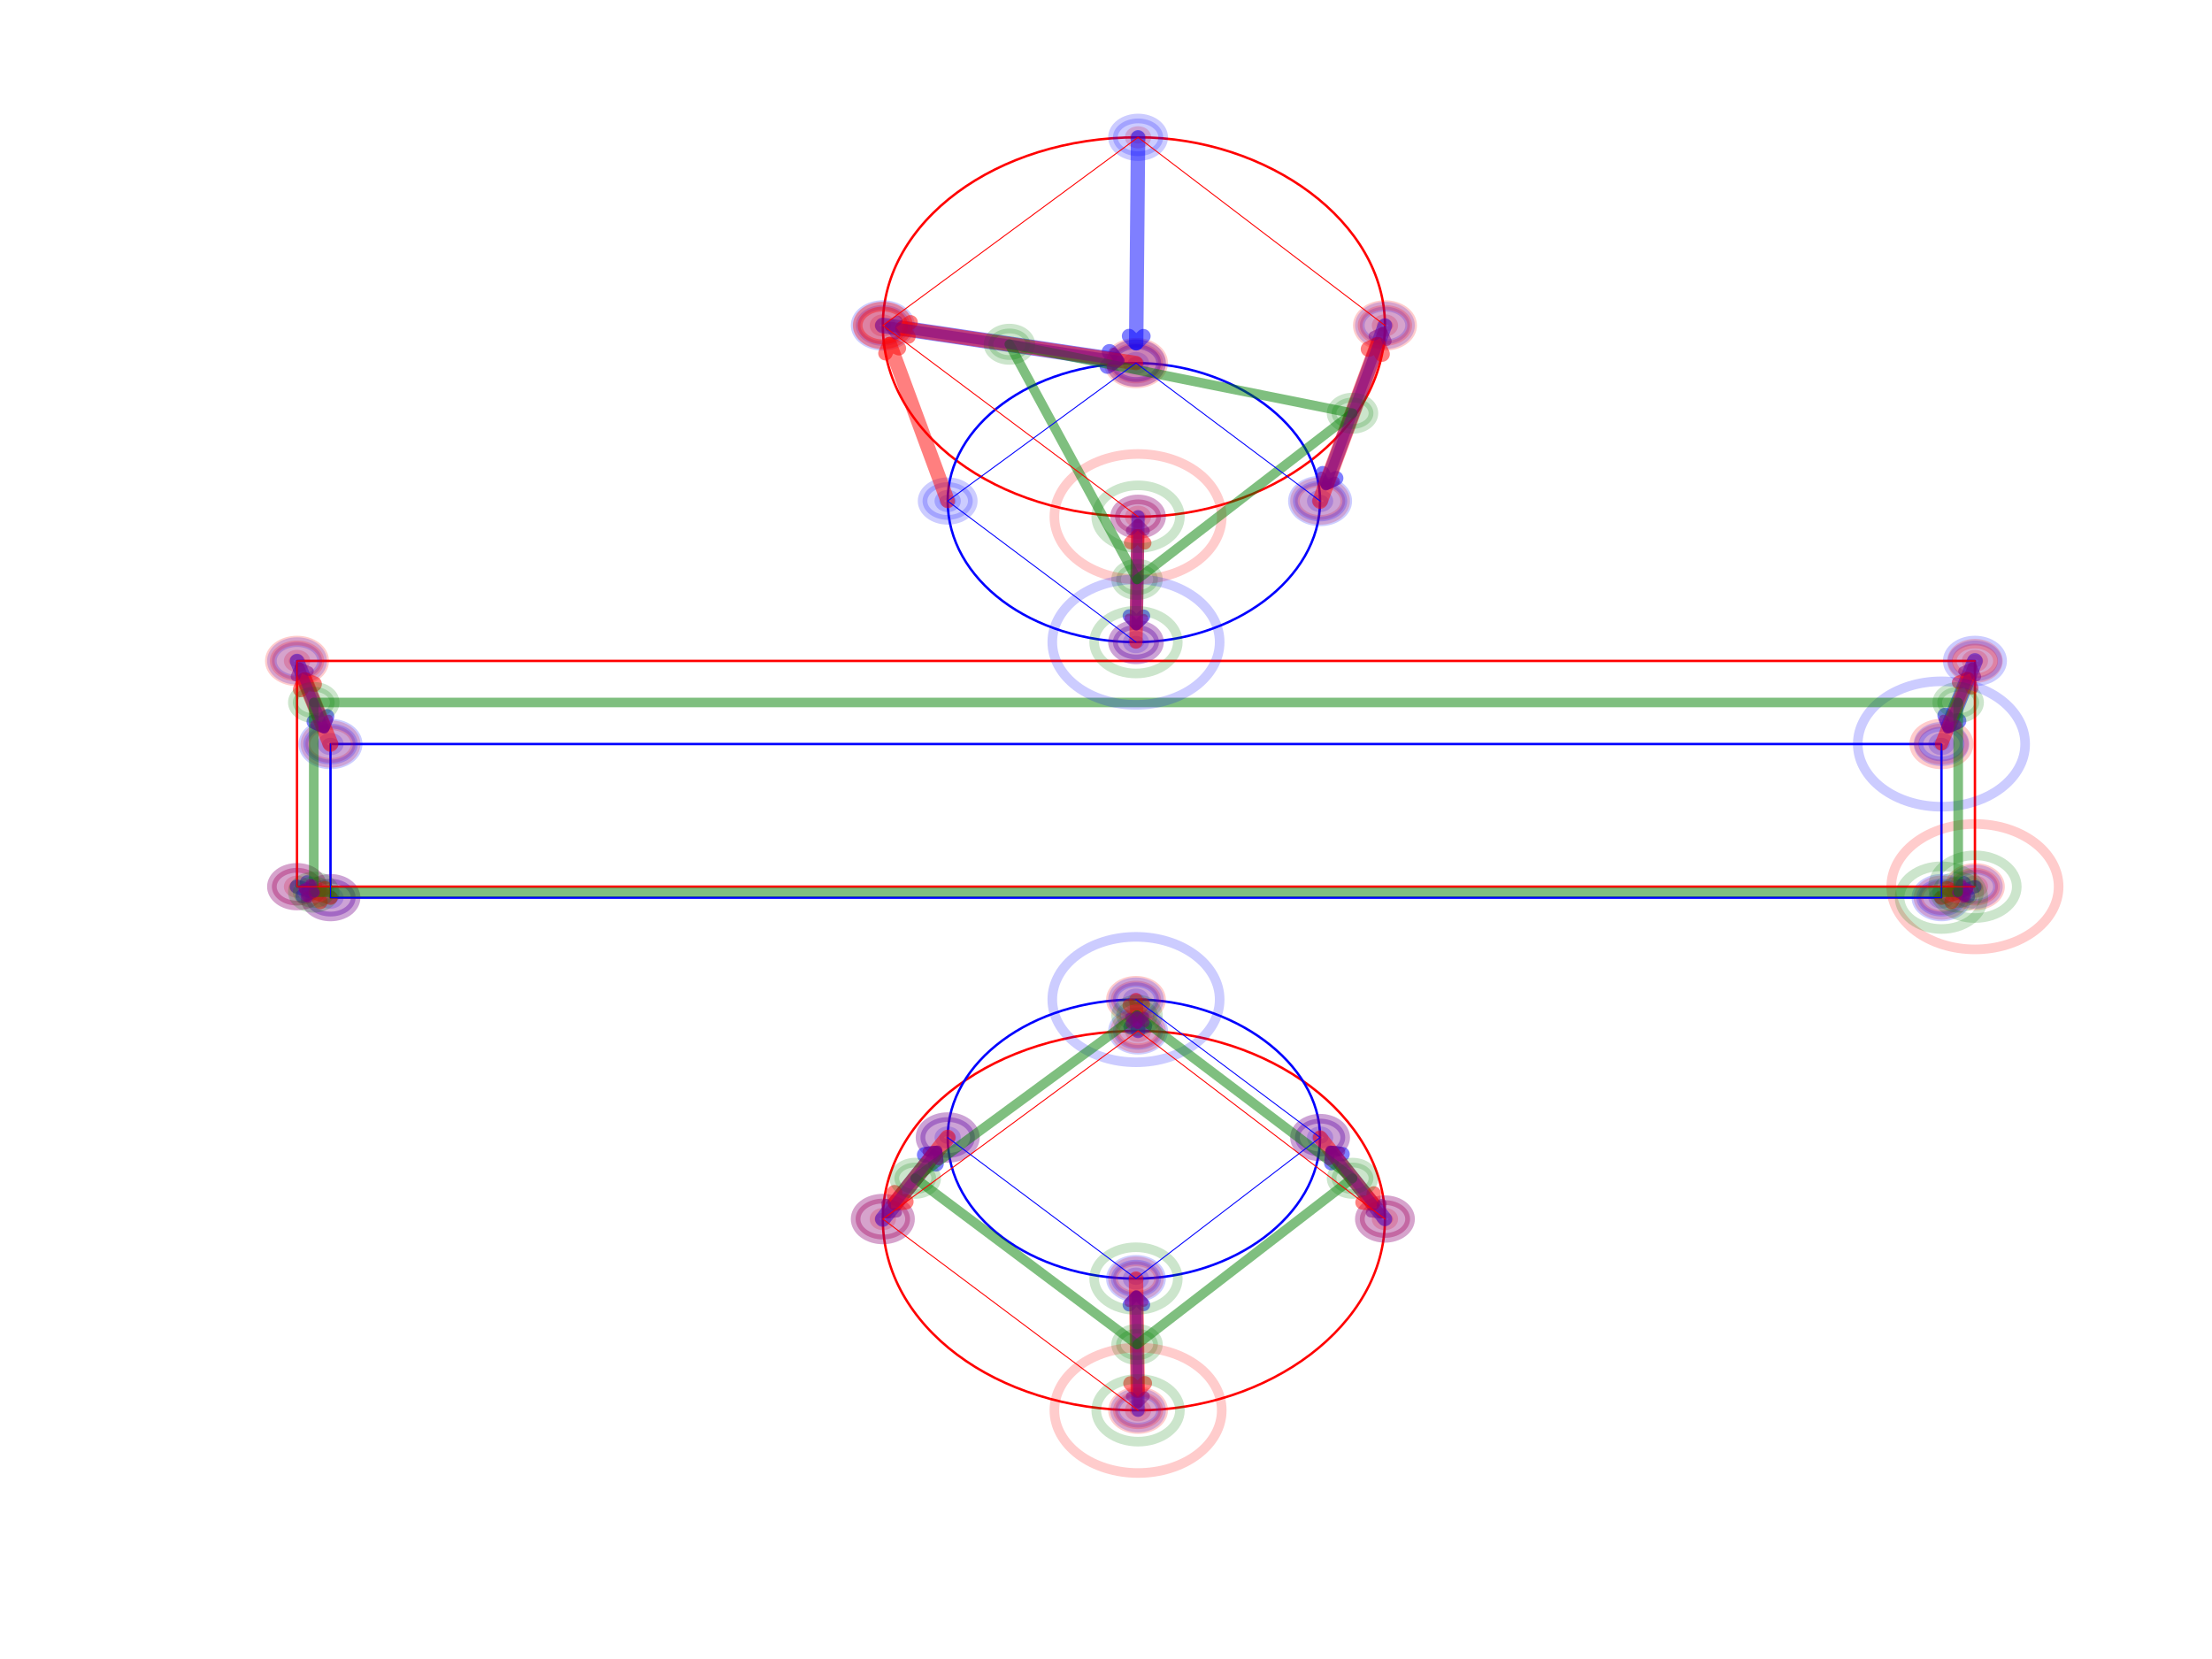 <?xml version="1.0" encoding="utf-8" standalone="no"?>
<!DOCTYPE svg PUBLIC "-//W3C//DTD SVG 1.1//EN"
  "http://www.w3.org/Graphics/SVG/1.1/DTD/svg11.dtd">
<!-- Created with matplotlib (http://matplotlib.org/) -->
<svg height="345.6pt" version="1.1" viewBox="0 0 460.8 345.6" width="460.8pt" xmlns="http://www.w3.org/2000/svg" xmlns:xlink="http://www.w3.org/1999/xlink">
 <defs>
  <style type="text/css">
*{stroke-linecap:butt;stroke-linejoin:round;}
  </style>
 </defs>
 <g id="figure_1">
  <g id="patch_1">
   <path d="M 0 345.6 
L 460.8 345.6 
L 460.8 0 
L 0 0 
z
" style="fill:#ffffff;"/>
  </g>
  <g id="axes_1">
   <g id="patch_2">
    <path clip-path="url(#p8060eb8bfd)" d="M 411.415 186.018 
C 411.877 186.018 412.32 185.88 412.647 185.635 
C 412.974 185.39 413.158 185.058 413.158 184.711 
C 413.158 184.365 412.974 184.033 412.647 183.788 
C 412.32 183.543 411.877 183.405 411.415 183.405 
C 410.952 183.405 410.509 183.543 410.182 183.788 
C 409.855 184.033 409.671 184.365 409.671 184.711 
C 409.671 185.058 409.855 185.39 410.182 185.635 
C 410.509 185.88 410.952 186.018 411.415 186.018 
z
" style="fill:#ff0000;opacity:0.2;stroke:#ff0000;stroke-linejoin:miter;stroke-width:2;"/>
   </g>
   <g id="patch_3">
    <path clip-path="url(#p8060eb8bfd)" d="M 61.874 186.018 
C 62.337 186.018 62.78 185.88 63.107 185.635 
C 63.434 185.39 63.618 185.058 63.618 184.711 
C 63.618 184.365 63.434 184.033 63.107 183.788 
C 62.78 183.543 62.337 183.405 61.874 183.405 
C 61.412 183.405 60.968 183.543 60.641 183.788 
C 60.315 184.033 60.131 184.365 60.131 184.711 
C 60.131 185.058 60.315 185.39 60.641 185.635 
C 60.968 185.88 61.412 186.018 61.874 186.018 
z
" style="fill:#ff0000;opacity:0.2;stroke:#ff0000;stroke-linejoin:miter;stroke-width:2;"/>
   </g>
   <g id="patch_4">
    <path clip-path="url(#p8060eb8bfd)" d="M 61.874 138.99 
C 62.337 138.99 62.78 138.852 63.107 138.607 
C 63.434 138.362 63.618 138.03 63.618 137.683 
C 63.618 137.337 63.434 137.005 63.107 136.76 
C 62.78 136.515 62.337 136.377 61.874 136.377 
C 61.412 136.377 60.968 136.515 60.641 136.76 
C 60.315 137.005 60.131 137.337 60.131 137.683 
C 60.131 138.03 60.315 138.362 60.641 138.607 
C 60.968 138.852 61.412 138.99 61.874 138.99 
z
" style="fill:#ff0000;opacity:0.2;stroke:#ff0000;stroke-linejoin:miter;stroke-width:2;"/>
   </g>
   <g id="patch_5">
    <path clip-path="url(#p8060eb8bfd)" d="M 411.415 138.99 
C 411.877 138.99 412.32 138.852 412.647 138.607 
C 412.974 138.362 413.158 138.03 413.158 137.683 
C 413.158 137.337 412.974 137.005 412.647 136.76 
C 412.32 136.515 411.877 136.377 411.415 136.377 
C 410.952 136.377 410.509 136.515 410.182 136.76 
C 409.855 137.005 409.671 137.337 409.671 137.683 
C 409.671 138.03 409.855 138.362 410.182 138.607 
C 410.509 138.852 410.952 138.99 411.415 138.99 
z
" style="fill:#ff0000;opacity:0.2;stroke:#ff0000;stroke-linejoin:miter;stroke-width:2;"/>
   </g>
   <g id="patch_6">
    <path clip-path="url(#p8060eb8bfd)" d="M 404.441 156.299 
C 404.904 156.299 405.347 156.161 405.674 155.916 
C 406.001 155.671 406.185 155.339 406.185 154.992 
C 406.185 154.646 406.001 154.314 405.674 154.069 
C 405.347 153.824 404.904 153.686 404.441 153.686 
C 403.979 153.686 403.535 153.824 403.208 154.069 
C 402.882 154.314 402.698 154.646 402.698 154.992 
C 402.698 155.339 402.882 155.671 403.208 155.916 
C 403.535 156.161 403.979 156.299 404.441 156.299 
z
" style="fill:#0000ff;opacity:0.2;stroke:#0000ff;stroke-linejoin:miter;stroke-width:2;"/>
   </g>
   <g id="patch_7">
    <path clip-path="url(#p8060eb8bfd)" d="M 404.441 188.304 
C 404.904 188.304 405.347 188.166 405.674 187.921 
C 406.001 187.676 406.185 187.344 406.185 186.998 
C 406.185 186.651 406.001 186.319 405.674 186.074 
C 405.347 185.829 404.904 185.691 404.441 185.691 
C 403.979 185.691 403.535 185.829 403.208 186.074 
C 402.882 186.319 402.698 186.651 402.698 186.998 
C 402.698 187.344 402.882 187.676 403.208 187.921 
C 403.535 188.166 403.979 188.304 404.441 188.304 
z
" style="fill:#0000ff;opacity:0.2;stroke:#0000ff;stroke-linejoin:miter;stroke-width:2;"/>
   </g>
   <g id="patch_8">
    <path clip-path="url(#p8060eb8bfd)" d="M 68.848 188.304 
C 69.31 188.304 69.753 188.166 70.08 187.921 
C 70.407 187.676 70.591 187.344 70.591 186.998 
C 70.591 186.651 70.407 186.319 70.08 186.074 
C 69.753 185.829 69.31 185.691 68.848 185.691 
C 68.385 185.691 67.942 185.829 67.615 186.074 
C 67.288 186.319 67.104 186.651 67.104 186.998 
C 67.104 187.344 67.288 187.676 67.615 187.921 
C 67.942 188.166 68.385 188.304 68.848 188.304 
z
" style="fill:#0000ff;opacity:0.2;stroke:#0000ff;stroke-linejoin:miter;stroke-width:2;"/>
   </g>
   <g id="patch_9">
    <path clip-path="url(#p8060eb8bfd)" d="M 68.848 156.299 
C 69.31 156.299 69.753 156.161 70.08 155.916 
C 70.407 155.671 70.591 155.339 70.591 154.992 
C 70.591 154.646 70.407 154.314 70.08 154.069 
C 69.753 153.824 69.31 153.686 68.848 153.686 
C 68.385 153.686 67.942 153.824 67.615 154.069 
C 67.288 154.314 67.104 154.646 67.104 154.992 
C 67.104 155.339 67.288 155.671 67.615 155.916 
C 67.942 156.161 68.385 156.299 68.848 156.299 
z
" style="fill:#0000ff;opacity:0.2;stroke:#0000ff;stroke-linejoin:miter;stroke-width:2;"/>
   </g>
   <g id="patch_10">
    <path clip-path="url(#p8060eb8bfd)" d="M 411.415 184.711 
L 61.874 184.711 
L 61.874 137.683 
L 411.415 137.683 
L 411.415 184.711 
" style="fill:none;stroke:#ff0000;stroke-linejoin:miter;stroke-width:0.5;"/>
   </g>
   <g id="patch_11">
    <path clip-path="url(#p8060eb8bfd)" d="M 404.441 154.992 
L 404.441 186.998 
L 68.848 186.998 
L 68.848 154.992 
L 404.441 154.992 
" style="fill:none;stroke:#0000ff;stroke-linejoin:miter;stroke-width:0.5;"/>
   </g>
   <g id="[&quot;g_s&quot;:1,&quot;g_t&quot;:2,&quot;coords&quot;:[[511.0, -523.0],[503.0, -526.5]],&quot;certainty&quot;:10]">
    <path clip-path="url(#p8060eb8bfd)" d="M 411.415 188.304 
C 412.686 188.304 413.906 187.925 414.805 187.252 
C 415.704 186.578 416.209 185.664 416.209 184.711 
C 416.209 183.759 415.704 182.845 414.805 182.171 
C 413.906 181.498 412.686 181.119 411.415 181.119 
C 410.143 181.119 408.924 181.498 408.025 182.171 
C 407.126 182.845 406.62 183.759 406.62 184.711 
C 406.62 185.664 407.126 186.578 408.025 187.252 
C 408.924 187.925 410.143 188.304 411.415 188.304 
z
" style="fill:#0000ff;opacity:0.2;stroke:#0000ff;stroke-linejoin:miter;stroke-width:2;"/>
   </g>
   <g id="[&quot;g_s&quot;:2,&quot;g_t&quot;:1,&quot;coords&quot;:[[503.0, -526.5],[511.0, -523.0]],&quot;certainty&quot;:10]">
    <path clip-path="url(#p8060eb8bfd)" d="M 404.441 190.59 
C 405.713 190.59 406.932 190.211 407.831 189.538 
C 408.73 188.864 409.235 187.95 409.235 186.998 
C 409.235 186.045 408.73 185.131 407.831 184.457 
C 406.932 183.784 405.713 183.405 404.441 183.405 
C 403.17 183.405 401.95 183.784 401.051 184.457 
C 400.152 185.131 399.647 186.045 399.647 186.998 
C 399.647 187.95 400.152 188.864 401.051 189.538 
C 401.95 190.211 403.17 190.59 404.441 190.59 
z
" style="fill:#ff0000;opacity:0.2;stroke:#ff0000;stroke-linejoin:miter;stroke-width:2;"/>
   </g>
   <g id="patch_12">
    <path d="M 411.415 184.711 
Q 408.88 185.542 408.192 185.768 
" style="fill:none;opacity:0.5;stroke:#0000ff;stroke-linecap:round;stroke-width:2.75;"/>
    <path d="M 410.085 186.726 
L 408.192 185.768 
L 409.15 183.875 
" style="fill:none;opacity:0.5;stroke:#0000ff;stroke-linecap:round;stroke-width:2.75;"/>
   </g>
   <g id="[&quot;g_s&quot;:2,&quot;g_t&quot;:3,&quot;coords&quot;:[[110.0, -523.0],[118.0, -526.5]],&quot;certainty&quot;:11]">
    <path clip-path="url(#p8060eb8bfd)" d="M 61.874 188.63 
C 63.261 188.63 64.592 188.218 65.572 187.483 
C 66.553 186.748 67.104 185.751 67.104 184.711 
C 67.104 183.672 66.553 182.675 65.572 181.94 
C 64.592 181.205 63.261 180.792 61.874 180.792 
C 60.487 180.792 59.157 181.205 58.176 181.94 
C 57.195 182.675 56.644 183.672 56.644 184.711 
C 56.644 185.751 57.195 186.748 58.176 187.483 
C 59.157 188.218 60.487 188.63 61.874 188.63 
z
" style="fill:#0000ff;opacity:0.2;stroke:#0000ff;stroke-linejoin:miter;stroke-width:2;"/>
   </g>
   <g id="[&quot;g_s&quot;:3,&quot;g_t&quot;:2,&quot;coords&quot;:[[118.0, -526.5],[110.0, -523.0]],&quot;certainty&quot;:11]">
    <path clip-path="url(#p8060eb8bfd)" d="M 68.848 190.917 
C 70.235 190.917 71.565 190.504 72.546 189.769 
C 73.527 189.034 74.078 188.037 74.078 186.998 
C 74.078 185.958 73.527 184.961 72.546 184.226 
C 71.565 183.491 70.235 183.079 68.848 183.079 
C 67.461 183.079 66.13 183.491 65.149 184.226 
C 64.169 184.961 63.618 185.958 63.618 186.998 
C 63.618 188.037 64.169 189.034 65.149 189.769 
C 66.13 190.504 67.461 190.917 68.848 190.917 
z
" style="fill:#ff0000;opacity:0.2;stroke:#ff0000;stroke-linejoin:miter;stroke-width:2;"/>
   </g>
   <g id="patch_13">
    <path d="M 61.874 184.711 
Q 64.409 185.542 64.928 185.713 
" style="fill:none;opacity:0.5;stroke:#0000ff;stroke-linecap:round;stroke-width:3;"/>
    <path d="M 63.97 183.82 
L 64.928 185.713 
L 63.036 186.671 
" style="fill:none;opacity:0.5;stroke:#0000ff;stroke-linecap:round;stroke-width:3;"/>
   </g>
   <g id="[&quot;g_s&quot;:3,&quot;g_t&quot;:4,&quot;coords&quot;:[[110.0, -451.0],[118.0, -477.5]],&quot;certainty&quot;:11]">
    <path clip-path="url(#p8060eb8bfd)" d="M 61.874 141.602 
C 63.261 141.602 64.592 141.189 65.572 140.454 
C 66.553 139.72 67.104 138.723 67.104 137.683 
C 67.104 136.644 66.553 135.647 65.572 134.912 
C 64.592 134.177 63.261 133.764 61.874 133.764 
C 60.487 133.764 59.157 134.177 58.176 134.912 
C 57.195 135.647 56.644 136.644 56.644 137.683 
C 56.644 138.723 57.195 139.72 58.176 140.454 
C 59.157 141.189 60.487 141.602 61.874 141.602 
z
" style="fill:#0000ff;opacity:0.2;stroke:#0000ff;stroke-linejoin:miter;stroke-width:2;"/>
   </g>
   <g id="[&quot;g_s&quot;:4,&quot;g_t&quot;:3,&quot;coords&quot;:[[118.0, -477.5],[110.0, -451.0]],&quot;certainty&quot;:11]">
    <path clip-path="url(#p8060eb8bfd)" d="M 68.848 158.911 
C 70.235 158.911 71.565 158.498 72.546 157.763 
C 73.527 157.028 74.078 156.032 74.078 154.992 
C 74.078 153.953 73.527 152.956 72.546 152.221 
C 71.565 151.486 70.235 151.073 68.848 151.073 
C 67.461 151.073 66.13 151.486 65.149 152.221 
C 64.169 152.956 63.618 153.953 63.618 154.992 
C 63.618 156.032 64.169 157.028 65.149 157.763 
C 66.13 158.498 67.461 158.911 68.848 158.911 
z
" style="fill:#ff0000;opacity:0.2;stroke:#ff0000;stroke-linejoin:miter;stroke-width:2;"/>
   </g>
   <g id="patch_14">
    <path d="M 61.874 137.683 
Q 64.987 145.41 67.307 151.169 
" style="fill:none;opacity:0.5;stroke:#0000ff;stroke-linecap:round;stroke-width:3;"/>
    <path d="M 68.138 149.218 
L 67.307 151.169 
L 65.356 150.339 
" style="fill:none;opacity:0.5;stroke:#0000ff;stroke-linecap:round;stroke-width:3;"/>
   </g>
   <g id="[&quot;g_s&quot;:4,&quot;g_t&quot;:1,&quot;coords&quot;:[[511.0, -451.0],[503.0, -477.5]],&quot;certainty&quot;:12]">
    <path clip-path="url(#p8060eb8bfd)" d="M 411.415 141.929 
C 412.917 141.929 414.358 141.482 415.421 140.685 
C 416.483 139.889 417.08 138.809 417.08 137.683 
C 417.08 136.557 416.483 135.477 415.421 134.681 
C 414.358 133.885 412.917 133.438 411.415 133.438 
C 409.912 133.438 408.471 133.885 407.408 134.681 
C 406.346 135.477 405.749 136.557 405.749 137.683 
C 405.749 138.809 406.346 139.889 407.408 140.685 
C 408.471 141.482 409.912 141.929 411.415 141.929 
z
" style="fill:#0000ff;opacity:0.2;stroke:#0000ff;stroke-linejoin:miter;stroke-width:2;"/>
   </g>
   <g id="[&quot;g_s&quot;:1,&quot;g_t&quot;:4,&quot;coords&quot;:[[503.0, -477.5],[511.0, -451.0]],&quot;certainty&quot;:12]">
    <path clip-path="url(#p8060eb8bfd)" d="M 404.441 159.238 
C 405.944 159.238 407.385 158.791 408.448 157.994 
C 409.51 157.198 410.107 156.118 410.107 154.992 
C 410.107 153.866 409.51 152.786 408.448 151.99 
C 407.385 151.194 405.944 150.747 404.441 150.747 
C 402.939 150.747 401.497 151.194 400.435 151.99 
C 399.372 152.786 398.775 153.866 398.775 154.992 
C 398.775 156.118 399.372 157.198 400.435 157.994 
C 401.497 158.791 402.939 159.238 404.441 159.238 
z
" style="fill:#ff0000;opacity:0.2;stroke:#ff0000;stroke-linejoin:miter;stroke-width:2;"/>
   </g>
   <g id="patch_15">
    <path d="M 411.415 137.683 
Q 408.302 145.41 406.047 151.006 
" style="fill:none;opacity:0.5;stroke:#0000ff;stroke-linecap:round;stroke-width:3.25;"/>
    <path d="M 407.999 150.175 
L 406.047 151.006 
L 405.217 149.054 
" style="fill:none;opacity:0.5;stroke:#0000ff;stroke-linecap:round;stroke-width:3.25;"/>
   </g>
   <g id="[&quot;g_s&quot;:1,&quot;g_t&quot;:4,&quot;coords&quot;:[[503.0, -477.5],[511.0, -451.0]],&quot;certainty&quot;:10]">
    <path clip-path="url(#p8060eb8bfd)" d="M 404.441 158.585 
C 405.713 158.585 406.932 158.206 407.831 157.532 
C 408.73 156.859 409.235 155.945 409.235 154.992 
C 409.235 154.04 408.73 153.126 407.831 152.452 
C 406.932 151.778 405.713 151.4 404.441 151.4 
C 403.17 151.4 401.95 151.778 401.051 152.452 
C 400.152 153.126 399.647 154.04 399.647 154.992 
C 399.647 155.945 400.152 156.859 401.051 157.532 
C 401.95 158.206 403.17 158.585 404.441 158.585 
z
" style="fill:#0000ff;opacity:0.2;stroke:#0000ff;stroke-linejoin:miter;stroke-width:2;"/>
   </g>
   <g id="[&quot;g_s&quot;:4,&quot;g_t&quot;:1,&quot;coords&quot;:[[511.0, -451.0],[503.0, -477.5]],&quot;certainty&quot;:10]">
    <path clip-path="url(#p8060eb8bfd)" d="M 411.415 141.276 
C 412.686 141.276 413.906 140.897 414.805 140.224 
C 415.704 139.55 416.209 138.636 416.209 137.683 
C 416.209 136.731 415.704 135.817 414.805 135.143 
C 413.906 134.469 412.686 134.091 411.415 134.091 
C 410.143 134.091 408.924 134.469 408.025 135.143 
C 407.126 135.817 406.62 136.731 406.62 137.683 
C 406.62 138.636 407.126 139.55 408.025 140.224 
C 408.924 140.897 410.143 141.276 411.415 141.276 
z
" style="fill:#ff0000;opacity:0.2;stroke:#ff0000;stroke-linejoin:miter;stroke-width:2;"/>
   </g>
   <g id="patch_16">
    <path d="M 404.441 154.992 
Q 407.554 147.265 409.941 141.342 
" style="fill:none;opacity:0.5;stroke:#ff0000;stroke-linecap:round;stroke-width:2.75;"/>
    <path d="M 407.989 142.173 
L 409.941 141.342 
L 410.771 143.294 
" style="fill:none;opacity:0.5;stroke:#ff0000;stroke-linecap:round;stroke-width:2.75;"/>
   </g>
   <g id="[&quot;g_s&quot;:2,&quot;g_t&quot;:1,&quot;coords&quot;:[[503.0, -526.5],[511.0, -523.0]],&quot;certainty&quot;:11]">
    <path clip-path="url(#p8060eb8bfd)" d="M 404.441 190.917 
C 405.828 190.917 407.159 190.504 408.139 189.769 
C 409.12 189.034 409.671 188.037 409.671 186.998 
C 409.671 185.958 409.12 184.961 408.139 184.226 
C 407.159 183.491 405.828 183.079 404.441 183.079 
C 403.054 183.079 401.724 183.491 400.743 184.226 
C 399.762 184.961 399.211 185.958 399.211 186.998 
C 399.211 188.037 399.762 189.034 400.743 189.769 
C 401.724 190.504 403.054 190.917 404.441 190.917 
z
" style="fill:#0000ff;opacity:0.2;stroke:#0000ff;stroke-linejoin:miter;stroke-width:2;"/>
   </g>
   <g id="[&quot;g_s&quot;:1,&quot;g_t&quot;:2,&quot;coords&quot;:[[511.0, -523.0],[503.0, -526.5]],&quot;certainty&quot;:11]">
    <path clip-path="url(#p8060eb8bfd)" d="M 411.415 188.63 
C 412.802 188.63 414.132 188.218 415.113 187.483 
C 416.094 186.748 416.645 185.751 416.645 184.711 
C 416.645 183.672 416.094 182.675 415.113 181.94 
C 414.132 181.205 412.802 180.792 411.415 180.792 
C 410.028 180.792 408.697 181.205 407.716 181.94 
C 406.736 182.675 406.185 183.672 406.185 184.711 
C 406.185 185.751 406.736 186.748 407.716 187.483 
C 408.697 188.218 410.028 188.63 411.415 188.63 
z
" style="fill:#ff0000;opacity:0.2;stroke:#ff0000;stroke-linejoin:miter;stroke-width:2;"/>
   </g>
   <g id="patch_17">
    <path d="M 404.441 186.998 
Q 406.976 186.166 407.495 185.996 
" style="fill:none;opacity:0.5;stroke:#ff0000;stroke-linecap:round;stroke-width:3;"/>
    <path d="M 405.603 185.038 
L 407.495 185.996 
L 406.537 187.889 
" style="fill:none;opacity:0.5;stroke:#ff0000;stroke-linecap:round;stroke-width:3;"/>
   </g>
   <g id="[&quot;g_s&quot;:3,&quot;g_t&quot;:2,&quot;coords&quot;:[[118.0, -526.5],[110.0, -523.0]],&quot;certainty&quot;:11]">
    <path clip-path="url(#p8060eb8bfd)" d="M 68.848 190.917 
C 70.235 190.917 71.565 190.504 72.546 189.769 
C 73.527 189.034 74.078 188.037 74.078 186.998 
C 74.078 185.958 73.527 184.961 72.546 184.226 
C 71.565 183.491 70.235 183.079 68.848 183.079 
C 67.461 183.079 66.13 183.491 65.149 184.226 
C 64.169 184.961 63.618 185.958 63.618 186.998 
C 63.618 188.037 64.169 189.034 65.149 189.769 
C 66.13 190.504 67.461 190.917 68.848 190.917 
z
" style="fill:#0000ff;opacity:0.2;stroke:#0000ff;stroke-linejoin:miter;stroke-width:2;"/>
   </g>
   <g id="[&quot;g_s&quot;:2,&quot;g_t&quot;:3,&quot;coords&quot;:[[110.0, -523.0],[118.0, -526.5]],&quot;certainty&quot;:11]">
    <path clip-path="url(#p8060eb8bfd)" d="M 61.874 188.63 
C 63.261 188.63 64.592 188.218 65.572 187.483 
C 66.553 186.748 67.104 185.751 67.104 184.711 
C 67.104 183.672 66.553 182.675 65.572 181.94 
C 64.592 181.205 63.261 180.792 61.874 180.792 
C 60.487 180.792 59.157 181.205 58.176 181.94 
C 57.195 182.675 56.644 183.672 56.644 184.711 
C 56.644 185.751 57.195 186.748 58.176 187.483 
C 59.157 188.218 60.487 188.63 61.874 188.63 
z
" style="fill:#ff0000;opacity:0.2;stroke:#ff0000;stroke-linejoin:miter;stroke-width:2;"/>
   </g>
   <g id="patch_18">
    <path d="M 68.848 186.998 
Q 66.313 186.166 65.793 185.996 
" style="fill:none;opacity:0.5;stroke:#ff0000;stroke-linecap:round;stroke-width:3;"/>
    <path d="M 66.751 187.889 
L 65.793 185.996 
L 67.686 185.038 
" style="fill:none;opacity:0.5;stroke:#ff0000;stroke-linecap:round;stroke-width:3;"/>
   </g>
   <g id="[&quot;g_s&quot;:4,&quot;g_t&quot;:3,&quot;coords&quot;:[[118.0, -477.5],[110.0, -451.0]],&quot;certainty&quot;:12]">
    <path clip-path="url(#p8060eb8bfd)" d="M 68.848 159.238 
C 70.35 159.238 71.791 158.791 72.854 157.994 
C 73.916 157.198 74.513 156.118 74.513 154.992 
C 74.513 153.866 73.916 152.786 72.854 151.99 
C 71.791 151.194 70.35 150.747 68.848 150.747 
C 67.345 150.747 65.904 151.194 64.841 151.99 
C 63.779 152.786 63.182 153.866 63.182 154.992 
C 63.182 156.118 63.779 157.198 64.841 157.994 
C 65.904 158.791 67.345 159.238 68.848 159.238 
z
" style="fill:#0000ff;opacity:0.2;stroke:#0000ff;stroke-linejoin:miter;stroke-width:2;"/>
   </g>
   <g id="[&quot;g_s&quot;:3,&quot;g_t&quot;:4,&quot;coords&quot;:[[110.0, -451.0],[118.0, -477.5]],&quot;certainty&quot;:12]">
    <path clip-path="url(#p8060eb8bfd)" d="M 61.874 141.929 
C 63.377 141.929 64.818 141.482 65.881 140.685 
C 66.943 139.889 67.54 138.809 67.54 137.683 
C 67.54 136.557 66.943 135.477 65.881 134.681 
C 64.818 133.885 63.377 133.438 61.874 133.438 
C 60.372 133.438 58.93 133.885 57.868 134.681 
C 56.805 135.477 56.208 136.557 56.208 137.683 
C 56.208 138.809 56.805 139.889 57.868 140.685 
C 58.93 141.482 60.372 141.929 61.874 141.929 
z
" style="fill:#ff0000;opacity:0.2;stroke:#ff0000;stroke-linejoin:miter;stroke-width:2;"/>
   </g>
   <g id="patch_19">
    <path d="M 68.848 154.992 
Q 65.735 147.265 63.48 141.67 
" style="fill:none;opacity:0.5;stroke:#ff0000;stroke-linecap:round;stroke-width:3.25;"/>
    <path d="M 62.65 143.622 
L 63.48 141.67 
L 65.432 142.501 
" style="fill:none;opacity:0.5;stroke:#ff0000;stroke-linecap:round;stroke-width:3.25;"/>
   </g>
   <g id="patch_20">
    <path clip-path="url(#p8060eb8bfd)" d="M 407.928 189.12 
C 409.084 189.12 410.192 188.776 411.01 188.164 
C 411.827 187.551 412.286 186.721 412.286 185.854 
C 412.286 184.988 411.827 184.158 411.01 183.545 
C 410.192 182.933 409.084 182.589 407.928 182.589 
C 406.772 182.589 405.663 182.933 404.846 183.545 
C 404.029 184.158 403.57 184.988 403.57 185.854 
C 403.57 186.721 404.029 187.551 404.846 188.164 
C 405.663 188.776 406.772 189.12 407.928 189.12 
z
" style="fill:#008000;opacity:0.2;stroke:#008000;stroke-linejoin:miter;stroke-width:2;"/>
   </g>
   <g id="patch_21">
    <path clip-path="url(#p8060eb8bfd)" d="M 65.361 189.12 
C 66.517 189.12 67.625 188.776 68.443 188.164 
C 69.26 187.551 69.719 186.721 69.719 185.854 
C 69.719 184.988 69.26 184.158 68.443 183.545 
C 67.625 182.933 66.517 182.589 65.361 182.589 
C 64.205 182.589 63.096 182.933 62.279 183.545 
C 61.462 184.158 61.003 184.988 61.003 185.854 
C 61.003 186.721 61.462 187.551 62.279 188.164 
C 63.096 188.776 64.205 189.12 65.361 189.12 
z
" style="fill:#008000;opacity:0.2;stroke:#008000;stroke-linejoin:miter;stroke-width:2;"/>
   </g>
   <g id="patch_22">
    <path clip-path="url(#p8060eb8bfd)" d="M 65.361 149.604 
C 66.517 149.604 67.625 149.26 68.443 148.647 
C 69.26 148.035 69.719 147.204 69.719 146.338 
C 69.719 145.472 69.26 144.641 68.443 144.028 
C 67.625 143.416 66.517 143.072 65.361 143.072 
C 64.205 143.072 63.096 143.416 62.279 144.028 
C 61.462 144.641 61.003 145.472 61.003 146.338 
C 61.003 147.204 61.462 148.035 62.279 148.647 
C 63.096 149.26 64.205 149.604 65.361 149.604 
z
" style="fill:#008000;opacity:0.2;stroke:#008000;stroke-linejoin:miter;stroke-width:2;"/>
   </g>
   <g id="patch_23">
    <path clip-path="url(#p8060eb8bfd)" d="M 407.928 149.604 
C 409.084 149.604 410.192 149.26 411.01 148.647 
C 411.827 148.035 412.286 147.204 412.286 146.338 
C 412.286 145.472 411.827 144.641 411.01 144.028 
C 410.192 143.416 409.084 143.072 407.928 143.072 
C 406.772 143.072 405.663 143.416 404.846 144.028 
C 404.029 144.641 403.57 145.472 403.57 146.338 
C 403.57 147.204 404.029 148.035 404.846 148.647 
C 405.663 149.26 406.772 149.604 407.928 149.604 
z
" style="fill:#008000;opacity:0.2;stroke:#008000;stroke-linejoin:miter;stroke-width:2;"/>
   </g>
   <g id="patch_24">
    <path clip-path="url(#p8060eb8bfd)" d="M 411.415 197.775 
C 416.038 197.775 420.473 196.398 423.742 193.949 
C 427.011 191.499 428.848 188.176 428.848 184.711 
C 428.848 181.247 427.011 177.924 423.742 175.474 
C 420.473 173.024 416.038 171.648 411.415 171.648 
C 406.791 171.648 402.357 173.024 399.087 175.474 
C 395.818 177.924 393.981 181.247 393.981 184.711 
C 393.981 188.176 395.818 191.499 399.087 193.949 
C 402.357 196.398 406.791 197.775 411.415 197.775 
z
" style="fill:none;opacity:0.2;stroke:#ff0000;stroke-linejoin:miter;stroke-width:2;"/>
   </g>
   <g id="patch_25">
    <path clip-path="url(#p8060eb8bfd)" d="M 404.441 168.056 
C 409.065 168.056 413.499 166.679 416.769 164.229 
C 420.038 161.78 421.875 158.457 421.875 154.992 
C 421.875 151.528 420.038 148.205 416.769 145.755 
C 413.499 143.305 409.065 141.929 404.441 141.929 
C 399.818 141.929 395.383 143.305 392.114 145.755 
C 388.845 148.205 387.008 151.528 387.008 154.992 
C 387.008 158.457 388.845 161.78 392.114 164.229 
C 395.383 166.679 399.818 168.056 404.441 168.056 
z
" style="fill:none;opacity:0.2;stroke:#0000ff;stroke-linejoin:miter;stroke-width:2;"/>
   </g>
   <g id="patch_26">
    <path clip-path="url(#p8060eb8bfd)" d="M 411.415 191.243 
C 413.726 191.243 415.944 190.555 417.578 189.33 
C 419.213 188.105 420.131 186.444 420.131 184.711 
C 420.131 182.979 419.213 181.318 417.578 180.093 
C 415.944 178.868 413.726 178.18 411.415 178.18 
C 409.103 178.18 406.886 178.868 405.251 180.093 
C 403.616 181.318 402.698 182.979 402.698 184.711 
C 402.698 186.444 403.616 188.105 405.251 189.33 
C 406.886 190.555 409.103 191.243 411.415 191.243 
z
" style="fill:none;opacity:0.2;stroke:#008000;stroke-linejoin:miter;stroke-width:2;"/>
   </g>
   <g id="patch_27">
    <path clip-path="url(#p8060eb8bfd)" d="M 404.441 193.529 
C 406.753 193.529 408.97 192.841 410.605 191.616 
C 412.239 190.391 413.158 188.73 413.158 186.998 
C 413.158 185.265 412.239 183.604 410.605 182.379 
C 408.97 181.154 406.753 180.466 404.441 180.466 
C 402.13 180.466 399.912 181.154 398.278 182.379 
C 396.643 183.604 395.724 185.265 395.724 186.998 
C 395.724 188.73 396.643 190.391 398.278 191.616 
C 399.912 192.841 402.13 193.529 404.441 193.529 
z
" style="fill:none;opacity:0.2;stroke:#008000;stroke-linejoin:miter;stroke-width:2;"/>
   </g>
   <g id="patch_28">
    <path d="M 407.928 185.854 
Q 236.644 185.854 65.361 185.854 
" style="fill:none;opacity:0.5;stroke:#008000;stroke-linecap:round;stroke-width:2;"/>
   </g>
   <g id="patch_29">
    <path d="M 410.071 185.152 
Q 408.88 185.542 407.688 185.933 
" style="fill:none;opacity:0.5;stroke:#800080;stroke-linecap:round;stroke-width:2;"/>
    <path d="M 408.178 184.194 
L 410.071 185.152 
L 409.113 187.045 
" style="fill:none;opacity:0.5;stroke:#800080;stroke-linecap:round;stroke-width:2;"/>
    <path d="M 409.581 186.891 
L 407.688 185.933 
L 408.647 184.04 
" style="fill:none;opacity:0.5;stroke:#800080;stroke-linecap:round;stroke-width:2;"/>
   </g>
   <g id="patch_30">
    <path d="M 65.361 185.854 
Q 65.361 166.096 65.361 146.338 
" style="fill:none;opacity:0.5;stroke:#008000;stroke-linecap:round;stroke-width:2;"/>
   </g>
   <g id="patch_31">
    <path d="M 63.218 185.152 
Q 64.409 185.542 65.6 185.933 
" style="fill:none;opacity:0.5;stroke:#800080;stroke-linecap:round;stroke-width:2;"/>
    <path d="M 64.176 187.045 
L 63.218 185.152 
L 65.111 184.194 
" style="fill:none;opacity:0.5;stroke:#800080;stroke-linecap:round;stroke-width:2;"/>
    <path d="M 64.642 184.04 
L 65.6 185.933 
L 63.708 186.891 
" style="fill:none;opacity:0.5;stroke:#800080;stroke-linecap:round;stroke-width:2;"/>
   </g>
   <g id="patch_32">
    <path d="M 65.361 146.338 
Q 236.644 146.338 407.928 146.338 
" style="fill:none;opacity:0.5;stroke:#008000;stroke-linecap:round;stroke-width:2;"/>
   </g>
   <g id="patch_33">
    <path d="M 62.403 138.995 
Q 64.987 145.41 67.572 151.825 
" style="fill:none;opacity:0.5;stroke:#800080;stroke-linecap:round;stroke-width:2;"/>
    <path d="M 61.572 140.947 
L 62.403 138.995 
L 64.355 139.826 
" style="fill:none;opacity:0.5;stroke:#800080;stroke-linecap:round;stroke-width:2;"/>
    <path d="M 68.403 149.873 
L 67.572 151.825 
L 65.62 150.995 
" style="fill:none;opacity:0.5;stroke:#800080;stroke-linecap:round;stroke-width:2;"/>
   </g>
   <g id="patch_34">
    <path d="M 407.928 146.338 
Q 407.928 166.096 407.928 185.854 
" style="fill:none;opacity:0.5;stroke:#008000;stroke-linecap:round;stroke-width:2;"/>
   </g>
   <g id="patch_35">
    <path d="M 410.886 138.995 
Q 408.302 145.41 405.717 151.825 
" style="fill:none;opacity:0.5;stroke:#800080;stroke-linecap:round;stroke-width:2;"/>
    <path d="M 408.934 139.826 
L 410.886 138.995 
L 411.717 140.947 
" style="fill:none;opacity:0.5;stroke:#800080;stroke-linecap:round;stroke-width:2;"/>
    <path d="M 407.669 150.995 
L 405.717 151.825 
L 404.886 149.873 
" style="fill:none;opacity:0.5;stroke:#800080;stroke-linecap:round;stroke-width:2;"/>
   </g>
   <g id="patch_36">
    <path clip-path="url(#p8060eb8bfd)" d="M 237.08 295.097 
C 237.543 295.097 237.986 294.959 238.313 294.714 
C 238.64 294.469 238.824 294.137 238.824 293.791 
C 238.824 293.444 238.64 293.112 238.313 292.867 
C 237.986 292.622 237.543 292.484 237.08 292.484 
C 236.618 292.484 236.174 292.622 235.848 292.867 
C 235.521 293.112 235.337 293.444 235.337 293.791 
C 235.337 294.137 235.521 294.469 235.848 294.714 
C 236.174 294.959 236.618 295.097 237.08 295.097 
z
" style="fill:#ff0000;opacity:0.2;stroke:#ff0000;stroke-linejoin:miter;stroke-width:2;"/>
   </g>
   <g id="patch_37">
    <path clip-path="url(#p8060eb8bfd)" d="M 183.908 255.254 
C 184.371 255.254 184.814 255.116 185.141 254.871 
C 185.468 254.626 185.652 254.294 185.652 253.947 
C 185.652 253.601 185.468 253.269 185.141 253.024 
C 184.814 252.779 184.371 252.641 183.908 252.641 
C 183.446 252.641 183.002 252.779 182.676 253.024 
C 182.349 253.269 182.165 253.601 182.165 253.947 
C 182.165 254.294 182.349 254.626 182.676 254.871 
C 183.002 255.116 183.446 255.254 183.908 255.254 
z
" style="fill:#ff0000;opacity:0.2;stroke:#ff0000;stroke-linejoin:miter;stroke-width:2;"/>
   </g>
   <g id="patch_38">
    <path clip-path="url(#p8060eb8bfd)" d="M 237.08 216.064 
C 237.543 216.064 237.986 215.926 238.313 215.681 
C 238.64 215.436 238.824 215.104 238.824 214.757 
C 238.824 214.411 238.64 214.078 238.313 213.833 
C 237.986 213.588 237.543 213.451 237.08 213.451 
C 236.618 213.451 236.174 213.588 235.848 213.833 
C 235.521 214.078 235.337 214.411 235.337 214.757 
C 235.337 215.104 235.521 215.436 235.848 215.681 
C 236.174 215.926 236.618 216.064 237.08 216.064 
z
" style="fill:#ff0000;opacity:0.2;stroke:#ff0000;stroke-linejoin:miter;stroke-width:2;"/>
   </g>
   <g id="patch_39">
    <path clip-path="url(#p8060eb8bfd)" d="M 288.509 255.254 
C 288.971 255.254 289.415 255.116 289.742 254.871 
C 290.069 254.626 290.252 254.294 290.252 253.947 
C 290.252 253.601 290.069 253.269 289.742 253.024 
C 289.415 252.779 288.971 252.641 288.509 252.641 
C 288.047 252.641 287.603 252.779 287.276 253.024 
C 286.949 253.269 286.766 253.601 286.766 253.947 
C 286.766 254.294 286.949 254.626 287.276 254.871 
C 287.603 255.116 288.047 255.254 288.509 255.254 
z
" style="fill:#ff0000;opacity:0.2;stroke:#ff0000;stroke-linejoin:miter;stroke-width:2;"/>
   </g>
   <g id="patch_40">
    <path clip-path="url(#p8060eb8bfd)" d="M 236.644 209.532 
C 237.107 209.532 237.55 209.394 237.877 209.149 
C 238.204 208.904 238.388 208.572 238.388 208.225 
C 238.388 207.879 238.204 207.547 237.877 207.302 
C 237.55 207.057 237.107 206.919 236.644 206.919 
C 236.182 206.919 235.739 207.057 235.412 207.302 
C 235.085 207.547 234.901 207.879 234.901 208.225 
C 234.901 208.572 235.085 208.904 235.412 209.149 
C 235.739 209.394 236.182 209.532 236.644 209.532 
z
" style="fill:#0000ff;opacity:0.2;stroke:#0000ff;stroke-linejoin:miter;stroke-width:2;"/>
   </g>
   <g id="patch_41">
    <path clip-path="url(#p8060eb8bfd)" d="M 274.998 238.271 
C 275.46 238.271 275.904 238.134 276.231 237.889 
C 276.558 237.644 276.741 237.311 276.741 236.965 
C 276.741 236.618 276.558 236.286 276.231 236.041 
C 275.904 235.796 275.46 235.659 274.998 235.659 
C 274.536 235.659 274.092 235.796 273.765 236.041 
C 273.438 236.286 273.255 236.618 273.255 236.965 
C 273.255 237.311 273.438 237.644 273.765 237.889 
C 274.092 238.134 274.536 238.271 274.998 238.271 
z
" style="fill:#0000ff;opacity:0.2;stroke:#0000ff;stroke-linejoin:miter;stroke-width:2;"/>
   </g>
   <g id="patch_42">
    <path clip-path="url(#p8060eb8bfd)" d="M 236.644 267.664 
C 237.107 267.664 237.55 267.526 237.877 267.281 
C 238.204 267.036 238.388 266.704 238.388 266.357 
C 238.388 266.011 238.204 265.679 237.877 265.434 
C 237.55 265.189 237.107 265.051 236.644 265.051 
C 236.182 265.051 235.739 265.189 235.412 265.434 
C 235.085 265.679 234.901 266.011 234.901 266.357 
C 234.901 266.704 235.085 267.036 235.412 267.281 
C 235.739 267.526 236.182 267.664 236.644 267.664 
z
" style="fill:#0000ff;opacity:0.2;stroke:#0000ff;stroke-linejoin:miter;stroke-width:2;"/>
   </g>
   <g id="patch_43">
    <path clip-path="url(#p8060eb8bfd)" d="M 197.419 238.271 
C 197.882 238.271 198.325 238.134 198.652 237.889 
C 198.979 237.644 199.163 237.311 199.163 236.965 
C 199.163 236.618 198.979 236.286 198.652 236.041 
C 198.325 235.796 197.882 235.659 197.419 235.659 
C 196.957 235.659 196.513 235.796 196.186 236.041 
C 195.86 236.286 195.676 236.618 195.676 236.965 
C 195.676 237.311 195.86 237.644 196.186 237.889 
C 196.513 238.134 196.957 238.271 197.419 238.271 
z
" style="fill:#0000ff;opacity:0.2;stroke:#0000ff;stroke-linejoin:miter;stroke-width:2;"/>
   </g>
   <g id="patch_44">
    <path clip-path="url(#p8060eb8bfd)" d="M 237.08 293.791 
C 207.443 293.791 183.908 276.155 183.908 253.947 
C 183.908 232.393 207.443 214.757 237.08 214.757 
C 264.102 214.757 288.509 232.393 288.509 253.947 
C 288.509 276.155 264.102 293.791 237.08 293.791 
" style="fill:none;stroke:#ff0000;stroke-linejoin:miter;stroke-width:0.5;"/>
   </g>
   <g id="patch_45">
    <path clip-path="url(#p8060eb8bfd)" d="M 236.644 208.225 
C 256.693 208.225 274.998 221.289 274.998 236.965 
C 274.998 253.294 256.693 266.357 236.644 266.357 
C 214.853 266.357 197.419 253.294 197.419 236.965 
C 197.419 221.289 214.853 208.225 236.644 208.225 
" style="fill:none;stroke:#0000ff;stroke-linejoin:miter;stroke-width:0.5;"/>
   </g>
   <g id="[&quot;g_s&quot;:1,&quot;g_t&quot;:3,&quot;coords&quot;:[[311.0, -690.0],[310.5, -648.0]],&quot;certainty&quot;:10]">
    <path clip-path="url(#p8060eb8bfd)" d="M 237.08 297.383 
C 238.352 297.383 239.571 297.004 240.47 296.331 
C 241.369 295.657 241.874 294.743 241.874 293.791 
C 241.874 292.838 241.369 291.924 240.47 291.25 
C 239.571 290.577 238.352 290.198 237.08 290.198 
C 235.809 290.198 234.589 290.577 233.69 291.25 
C 232.791 291.924 232.286 292.838 232.286 293.791 
C 232.286 294.743 232.791 295.657 233.69 296.331 
C 234.589 297.004 235.809 297.383 237.08 297.383 
z
" style="fill:#0000ff;opacity:0.2;stroke:#0000ff;stroke-linejoin:miter;stroke-width:2;"/>
   </g>
   <g id="[&quot;g_s&quot;:3,&quot;g_t&quot;:1,&quot;coords&quot;:[[310.5, -648.0],[311.0, -690.0]],&quot;certainty&quot;:10]">
    <path clip-path="url(#p8060eb8bfd)" d="M 236.644 269.95 
C 237.916 269.95 239.135 269.571 240.034 268.898 
C 240.933 268.224 241.439 267.31 241.439 266.357 
C 241.439 265.405 240.933 264.491 240.034 263.817 
C 239.135 263.144 237.916 262.765 236.644 262.765 
C 235.373 262.765 234.153 263.144 233.254 263.817 
C 232.355 264.491 231.85 265.405 231.85 266.357 
C 231.85 267.31 232.355 268.224 233.254 268.898 
C 234.153 269.571 235.373 269.95 236.644 269.95 
z
" style="fill:#ff0000;opacity:0.2;stroke:#ff0000;stroke-linejoin:miter;stroke-width:2;"/>
   </g>
   <g id="patch_46">
    <path d="M 237.08 293.791 
Q 236.878 281.074 236.707 270.301 
" style="fill:none;opacity:0.5;stroke:#0000ff;stroke-linecap:round;stroke-width:2.75;"/>
    <path d="M 235.231 271.825 
L 236.707 270.301 
L 238.231 271.777 
" style="fill:none;opacity:0.5;stroke:#0000ff;stroke-linecap:round;stroke-width:2.75;"/>
   </g>
   <g id="[&quot;g_s&quot;:2,&quot;g_t&quot;:4,&quot;coords&quot;:[[250.0, -629.0],[265.5, -603.0]],&quot;certainty&quot;:12]">
    <path clip-path="url(#p8060eb8bfd)" d="M 183.908 258.193 
C 185.411 258.193 186.852 257.746 187.915 256.949 
C 188.977 256.153 189.574 255.073 189.574 253.947 
C 189.574 252.821 188.977 251.741 187.915 250.945 
C 186.852 250.149 185.411 249.702 183.908 249.702 
C 182.406 249.702 180.964 250.149 179.902 250.945 
C 178.839 251.741 178.242 252.821 178.242 253.947 
C 178.242 255.073 178.839 256.153 179.902 256.949 
C 180.964 257.746 182.406 258.193 183.908 258.193 
z
" style="fill:#0000ff;opacity:0.2;stroke:#0000ff;stroke-linejoin:miter;stroke-width:2;"/>
   </g>
   <g id="[&quot;g_s&quot;:4,&quot;g_t&quot;:2,&quot;coords&quot;:[[265.5, -603.0],[250.0, -629.0]],&quot;certainty&quot;:12]">
    <path clip-path="url(#p8060eb8bfd)" d="M 197.419 241.211 
C 198.922 241.211 200.363 240.763 201.426 239.967 
C 202.488 239.171 203.085 238.091 203.085 236.965 
C 203.085 235.839 202.488 234.759 201.426 233.963 
C 200.363 233.167 198.922 232.719 197.419 232.719 
C 195.917 232.719 194.475 233.167 193.413 233.963 
C 192.35 234.759 191.753 235.839 191.753 236.965 
C 191.753 238.091 192.35 239.171 193.413 239.967 
C 194.475 240.763 195.917 241.211 197.419 241.211 
z
" style="fill:#ff0000;opacity:0.2;stroke:#ff0000;stroke-linejoin:miter;stroke-width:2;"/>
   </g>
   <g id="patch_47">
    <path d="M 183.908 253.947 
Q 190.041 246.239 194.743 240.328 
" style="fill:none;opacity:0.5;stroke:#0000ff;stroke-linecap:round;stroke-width:3.25;"/>
    <path d="M 192.636 240.568 
L 194.743 240.328 
L 194.983 242.436 
" style="fill:none;opacity:0.5;stroke:#0000ff;stroke-linecap:round;stroke-width:3.25;"/>
   </g>
   <g id="[&quot;g_s&quot;:3,&quot;g_t&quot;:1,&quot;coords&quot;:[[311.0, -569.0],[310.5, -559.0]],&quot;certainty&quot;:11]">
    <path clip-path="url(#p8060eb8bfd)" d="M 237.08 218.676 
C 238.467 218.676 239.798 218.263 240.778 217.528 
C 241.759 216.793 242.31 215.797 242.31 214.757 
C 242.31 213.718 241.759 212.721 240.778 211.986 
C 239.798 211.251 238.467 210.838 237.08 210.838 
C 235.693 210.838 234.363 211.251 233.382 211.986 
C 232.401 212.721 231.85 213.718 231.85 214.757 
C 231.85 215.797 232.401 216.793 233.382 217.528 
C 234.363 218.263 235.693 218.676 237.08 218.676 
z
" style="fill:#0000ff;opacity:0.2;stroke:#0000ff;stroke-linejoin:miter;stroke-width:2;"/>
   </g>
   <g id="[&quot;g_s&quot;:1,&quot;g_t&quot;:3,&quot;coords&quot;:[[310.5, -559.0],[311.0, -569.0]],&quot;certainty&quot;:11]">
    <path clip-path="url(#p8060eb8bfd)" d="M 236.644 212.145 
C 238.031 212.145 239.362 211.732 240.343 210.997 
C 241.323 210.262 241.874 209.265 241.874 208.225 
C 241.874 207.186 241.323 206.189 240.343 205.454 
C 239.362 204.719 238.031 204.306 236.644 204.306 
C 235.257 204.306 233.927 204.719 232.946 205.454 
C 231.965 206.189 231.414 207.186 231.414 208.225 
C 231.414 209.265 231.965 210.262 232.946 210.997 
C 233.927 211.732 235.257 212.145 236.644 212.145 
z
" style="fill:#ff0000;opacity:0.2;stroke:#ff0000;stroke-linejoin:miter;stroke-width:2;"/>
   </g>
   <g id="patch_48">
    <path d="M 237.08 214.757 
Q 236.929 212.488 236.919 212.335 
" style="fill:none;opacity:0.5;stroke:#0000ff;stroke-linecap:round;stroke-width:3;"/>
    <path d="M 235.522 213.932 
L 236.919 212.335 
L 238.515 213.732 
" style="fill:none;opacity:0.5;stroke:#0000ff;stroke-linecap:round;stroke-width:3;"/>
   </g>
   <g id="[&quot;g_s&quot;:4,&quot;g_t&quot;:2,&quot;coords&quot;:[[370.0, -629.0],[354.5, -603.0]],&quot;certainty&quot;:11]">
    <path clip-path="url(#p8060eb8bfd)" d="M 288.509 257.866 
C 289.896 257.866 291.226 257.453 292.207 256.718 
C 293.188 255.984 293.739 254.987 293.739 253.947 
C 293.739 252.908 293.188 251.911 292.207 251.176 
C 291.226 250.441 289.896 250.028 288.509 250.028 
C 287.122 250.028 285.791 250.441 284.811 251.176 
C 283.83 251.911 283.279 252.908 283.279 253.947 
C 283.279 254.987 283.83 255.984 284.811 256.718 
C 285.791 257.453 287.122 257.866 288.509 257.866 
z
" style="fill:#0000ff;opacity:0.2;stroke:#0000ff;stroke-linejoin:miter;stroke-width:2;"/>
   </g>
   <g id="[&quot;g_s&quot;:2,&quot;g_t&quot;:4,&quot;coords&quot;:[[354.5, -603.0],[370.0, -629.0]],&quot;certainty&quot;:11]">
    <path clip-path="url(#p8060eb8bfd)" d="M 274.998 240.884 
C 276.385 240.884 277.715 240.471 278.696 239.736 
C 279.677 239.001 280.228 238.004 280.228 236.965 
C 280.228 235.926 279.677 234.929 278.696 234.194 
C 277.715 233.459 276.385 233.046 274.998 233.046 
C 273.611 233.046 272.281 233.459 271.3 234.194 
C 270.319 234.929 269.768 235.926 269.768 236.965 
C 269.768 238.004 270.319 239.001 271.3 239.736 
C 272.281 240.471 273.611 240.884 274.998 240.884 
z
" style="fill:#ff0000;opacity:0.2;stroke:#ff0000;stroke-linejoin:miter;stroke-width:2;"/>
   </g>
   <g id="patch_49">
    <path d="M 288.509 253.947 
Q 282.376 246.239 277.564 240.19 
" style="fill:none;opacity:0.5;stroke:#0000ff;stroke-linecap:round;stroke-width:3;"/>
    <path d="M 277.324 242.298 
L 277.564 240.19 
L 279.672 240.43 
" style="fill:none;opacity:0.5;stroke:#0000ff;stroke-linecap:round;stroke-width:3;"/>
   </g>
   <g id="[&quot;g_s&quot;:1,&quot;g_t&quot;:3,&quot;coords&quot;:[[310.5, -559.0],[311.0, -569.0]],&quot;certainty&quot;:10]">
    <path clip-path="url(#p8060eb8bfd)" d="M 236.644 211.818 
C 237.916 211.818 239.135 211.439 240.034 210.766 
C 240.933 210.092 241.439 209.178 241.439 208.225 
C 241.439 207.273 240.933 206.359 240.034 205.685 
C 239.135 205.012 237.916 204.633 236.644 204.633 
C 235.373 204.633 234.153 205.012 233.254 205.685 
C 232.355 206.359 231.85 207.273 231.85 208.225 
C 231.85 209.178 232.355 210.092 233.254 210.766 
C 234.153 211.439 235.373 211.818 236.644 211.818 
z
" style="fill:#0000ff;opacity:0.2;stroke:#0000ff;stroke-linejoin:miter;stroke-width:2;"/>
   </g>
   <g id="[&quot;g_s&quot;:3,&quot;g_t&quot;:1,&quot;coords&quot;:[[311.0, -569.0],[310.5, -559.0]],&quot;certainty&quot;:10]">
    <path clip-path="url(#p8060eb8bfd)" d="M 237.08 218.35 
C 238.352 218.35 239.571 217.971 240.47 217.297 
C 241.369 216.624 241.874 215.71 241.874 214.757 
C 241.874 213.804 241.369 212.891 240.47 212.217 
C 239.571 211.543 238.352 211.165 237.08 211.165 
C 235.809 211.165 234.589 211.543 233.69 212.217 
C 232.791 212.891 232.286 213.804 232.286 214.757 
C 232.286 215.71 232.791 216.624 233.69 217.297 
C 234.589 217.971 235.809 218.35 237.08 218.35 
z
" style="fill:#ff0000;opacity:0.2;stroke:#ff0000;stroke-linejoin:miter;stroke-width:2;"/>
   </g>
   <g id="patch_50">
    <path d="M 236.644 208.225 
Q 236.796 210.495 236.818 210.824 
" style="fill:none;opacity:0.5;stroke:#ff0000;stroke-linecap:round;stroke-width:2.75;"/>
    <path d="M 238.215 209.227 
L 236.818 210.824 
L 235.221 209.427 
" style="fill:none;opacity:0.5;stroke:#ff0000;stroke-linecap:round;stroke-width:2.75;"/>
   </g>
   <g id="[&quot;g_s&quot;:2,&quot;g_t&quot;:4,&quot;coords&quot;:[[354.5, -603.0],[370.0, -629.0]],&quot;certainty&quot;:11]">
    <path clip-path="url(#p8060eb8bfd)" d="M 274.998 240.884 
C 276.385 240.884 277.715 240.471 278.696 239.736 
C 279.677 239.001 280.228 238.004 280.228 236.965 
C 280.228 235.926 279.677 234.929 278.696 234.194 
C 277.715 233.459 276.385 233.046 274.998 233.046 
C 273.611 233.046 272.281 233.459 271.3 234.194 
C 270.319 234.929 269.768 235.926 269.768 236.965 
C 269.768 238.004 270.319 239.001 271.3 239.736 
C 272.281 240.471 273.611 240.884 274.998 240.884 
z
" style="fill:#0000ff;opacity:0.2;stroke:#0000ff;stroke-linejoin:miter;stroke-width:2;"/>
   </g>
   <g id="[&quot;g_s&quot;:4,&quot;g_t&quot;:2,&quot;coords&quot;:[[370.0, -629.0],[354.5, -603.0]],&quot;certainty&quot;:11]">
    <path clip-path="url(#p8060eb8bfd)" d="M 288.509 257.866 
C 289.896 257.866 291.226 257.453 292.207 256.718 
C 293.188 255.984 293.739 254.987 293.739 253.947 
C 293.739 252.908 293.188 251.911 292.207 251.176 
C 291.226 250.441 289.896 250.028 288.509 250.028 
C 287.122 250.028 285.791 250.441 284.811 251.176 
C 283.83 251.911 283.279 252.908 283.279 253.947 
C 283.279 254.987 283.83 255.984 284.811 256.718 
C 285.791 257.453 287.122 257.866 288.509 257.866 
z
" style="fill:#ff0000;opacity:0.2;stroke:#ff0000;stroke-linejoin:miter;stroke-width:2;"/>
   </g>
   <g id="patch_51">
    <path d="M 274.998 236.965 
Q 281.131 244.674 285.943 250.722 
" style="fill:none;opacity:0.5;stroke:#ff0000;stroke-linecap:round;stroke-width:3;"/>
    <path d="M 286.183 248.614 
L 285.943 250.722 
L 283.835 250.482 
" style="fill:none;opacity:0.5;stroke:#ff0000;stroke-linecap:round;stroke-width:3;"/>
   </g>
   <g id="[&quot;g_s&quot;:3,&quot;g_t&quot;:1,&quot;coords&quot;:[[310.5, -648.0],[311.0, -690.0]],&quot;certainty&quot;:11]">
    <path clip-path="url(#p8060eb8bfd)" d="M 236.644 270.277 
C 238.031 270.277 239.362 269.864 240.343 269.129 
C 241.323 268.394 241.874 267.397 241.874 266.357 
C 241.874 265.318 241.323 264.321 240.343 263.586 
C 239.362 262.851 238.031 262.438 236.644 262.438 
C 235.257 262.438 233.927 262.851 232.946 263.586 
C 231.965 264.321 231.414 265.318 231.414 266.357 
C 231.414 267.397 231.965 268.394 232.946 269.129 
C 233.927 269.864 235.257 270.277 236.644 270.277 
z
" style="fill:#0000ff;opacity:0.2;stroke:#0000ff;stroke-linejoin:miter;stroke-width:2;"/>
   </g>
   <g id="[&quot;g_s&quot;:1,&quot;g_t&quot;:3,&quot;coords&quot;:[[311.0, -690.0],[310.5, -648.0]],&quot;certainty&quot;:11]">
    <path clip-path="url(#p8060eb8bfd)" d="M 237.08 297.71 
C 238.467 297.71 239.798 297.297 240.778 296.562 
C 241.759 295.827 242.31 294.83 242.31 293.791 
C 242.31 292.751 241.759 291.754 240.778 291.019 
C 239.798 290.284 238.467 289.872 237.08 289.872 
C 235.693 289.872 234.363 290.284 233.382 291.019 
C 232.401 291.754 231.85 292.751 231.85 293.791 
C 231.85 294.83 232.401 295.827 233.382 296.562 
C 234.363 297.297 235.693 297.71 237.08 297.71 
z
" style="fill:#ff0000;opacity:0.2;stroke:#ff0000;stroke-linejoin:miter;stroke-width:2;"/>
   </g>
   <g id="patch_52">
    <path d="M 236.644 266.357 
Q 236.846 279.074 237.015 289.67 
" style="fill:none;opacity:0.5;stroke:#ff0000;stroke-linecap:round;stroke-width:3;"/>
    <path d="M 238.491 288.147 
L 237.015 289.67 
L 235.491 288.194 
" style="fill:none;opacity:0.5;stroke:#ff0000;stroke-linecap:round;stroke-width:3;"/>
   </g>
   <g id="[&quot;g_s&quot;:4,&quot;g_t&quot;:2,&quot;coords&quot;:[[265.5, -603.0],[250.0, -629.0]],&quot;certainty&quot;:12]">
    <path clip-path="url(#p8060eb8bfd)" d="M 197.419 241.211 
C 198.922 241.211 200.363 240.763 201.426 239.967 
C 202.488 239.171 203.085 238.091 203.085 236.965 
C 203.085 235.839 202.488 234.759 201.426 233.963 
C 200.363 233.167 198.922 232.719 197.419 232.719 
C 195.917 232.719 194.475 233.167 193.413 233.963 
C 192.35 234.759 191.753 235.839 191.753 236.965 
C 191.753 238.091 192.35 239.171 193.413 239.967 
C 194.475 240.763 195.917 241.211 197.419 241.211 
z
" style="fill:#0000ff;opacity:0.2;stroke:#0000ff;stroke-linejoin:miter;stroke-width:2;"/>
   </g>
   <g id="[&quot;g_s&quot;:2,&quot;g_t&quot;:4,&quot;coords&quot;:[[250.0, -629.0],[265.5, -603.0]],&quot;certainty&quot;:12]">
    <path clip-path="url(#p8060eb8bfd)" d="M 183.908 258.193 
C 185.411 258.193 186.852 257.746 187.915 256.949 
C 188.977 256.153 189.574 255.073 189.574 253.947 
C 189.574 252.821 188.977 251.741 187.915 250.945 
C 186.852 250.149 185.411 249.702 183.908 249.702 
C 182.406 249.702 180.964 250.149 179.902 250.945 
C 178.839 251.741 178.242 252.821 178.242 253.947 
C 178.242 255.073 178.839 256.153 179.902 256.949 
C 180.964 257.746 182.406 258.193 183.908 258.193 
z
" style="fill:#ff0000;opacity:0.2;stroke:#ff0000;stroke-linejoin:miter;stroke-width:2;"/>
   </g>
   <g id="patch_53">
    <path d="M 197.419 236.965 
Q 191.286 244.674 186.584 250.584 
" style="fill:none;opacity:0.5;stroke:#ff0000;stroke-linecap:round;stroke-width:3.25;"/>
    <path d="M 188.692 250.344 
L 186.584 250.584 
L 186.344 248.476 
" style="fill:none;opacity:0.5;stroke:#ff0000;stroke-linecap:round;stroke-width:3.25;"/>
   </g>
   <g id="patch_54">
    <path clip-path="url(#p8060eb8bfd)" d="M 236.862 283.34 
C 238.018 283.34 239.127 282.996 239.944 282.383 
C 240.761 281.771 241.221 280.94 241.221 280.074 
C 241.221 279.208 240.761 278.377 239.944 277.765 
C 239.127 277.152 238.018 276.808 236.862 276.808 
C 235.706 276.808 234.598 277.152 233.78 277.765 
C 232.963 278.377 232.504 279.208 232.504 280.074 
C 232.504 280.94 232.963 281.771 233.78 282.383 
C 234.598 282.996 235.706 283.34 236.862 283.34 
z
" style="fill:#008000;opacity:0.2;stroke:#008000;stroke-linejoin:miter;stroke-width:2;"/>
   </g>
   <g id="patch_55">
    <path clip-path="url(#p8060eb8bfd)" d="M 190.664 248.722 
C 191.82 248.722 192.928 248.378 193.746 247.765 
C 194.563 247.153 195.022 246.322 195.022 245.456 
C 195.022 244.59 194.563 243.759 193.746 243.147 
C 192.928 242.534 191.82 242.19 190.664 242.19 
C 189.508 242.19 188.399 242.534 187.582 243.147 
C 186.765 243.759 186.305 244.59 186.305 245.456 
C 186.305 246.322 186.765 247.153 187.582 247.765 
C 188.399 248.378 189.508 248.722 190.664 248.722 
z
" style="fill:#008000;opacity:0.2;stroke:#008000;stroke-linejoin:miter;stroke-width:2;"/>
   </g>
   <g id="patch_56">
    <path clip-path="url(#p8060eb8bfd)" d="M 236.862 214.757 
C 238.018 214.757 239.127 214.413 239.944 213.801 
C 240.761 213.188 241.221 212.357 241.221 211.491 
C 241.221 210.625 240.761 209.794 239.944 209.182 
C 239.127 208.57 238.018 208.225 236.862 208.225 
C 235.706 208.225 234.598 208.57 233.78 209.182 
C 232.963 209.794 232.504 210.625 232.504 211.491 
C 232.504 212.357 232.963 213.188 233.78 213.801 
C 234.598 214.413 235.706 214.757 236.862 214.757 
z
" style="fill:#008000;opacity:0.2;stroke:#008000;stroke-linejoin:miter;stroke-width:2;"/>
   </g>
   <g id="patch_57">
    <path clip-path="url(#p8060eb8bfd)" d="M 281.753 248.722 
C 282.909 248.722 284.018 248.378 284.835 247.765 
C 285.653 247.153 286.112 246.322 286.112 245.456 
C 286.112 244.59 285.653 243.759 284.835 243.147 
C 284.018 242.534 282.909 242.19 281.753 242.19 
C 280.598 242.19 279.489 242.534 278.672 243.147 
C 277.854 243.759 277.395 244.59 277.395 245.456 
C 277.395 246.322 277.854 247.153 278.672 247.765 
C 279.489 248.378 280.598 248.722 281.753 248.722 
z
" style="fill:#008000;opacity:0.2;stroke:#008000;stroke-linejoin:miter;stroke-width:2;"/>
   </g>
   <g id="patch_58">
    <path clip-path="url(#p8060eb8bfd)" d="M 237.08 306.854 
C 241.704 306.854 246.138 305.478 249.408 303.028 
C 252.677 300.578 254.514 297.255 254.514 293.791 
C 254.514 290.326 252.677 287.003 249.408 284.553 
C 246.138 282.104 241.704 280.727 237.08 280.727 
C 232.457 280.727 228.022 282.104 224.753 284.553 
C 221.484 287.003 219.647 290.326 219.647 293.791 
C 219.647 297.255 221.484 300.578 224.753 303.028 
C 228.022 305.478 232.457 306.854 237.08 306.854 
z
" style="fill:none;opacity:0.2;stroke:#ff0000;stroke-linejoin:miter;stroke-width:2;"/>
   </g>
   <g id="patch_59">
    <path clip-path="url(#p8060eb8bfd)" d="M 236.644 221.289 
C 241.268 221.289 245.702 219.912 248.972 217.463 
C 252.241 215.013 254.078 211.69 254.078 208.225 
C 254.078 204.761 252.241 201.438 248.972 198.988 
C 245.702 196.539 241.268 195.162 236.644 195.162 
C 232.021 195.162 227.586 196.539 224.317 198.988 
C 221.048 201.438 219.211 204.761 219.211 208.225 
C 219.211 211.69 221.048 215.013 224.317 217.463 
C 227.586 219.912 232.021 221.289 236.644 221.289 
z
" style="fill:none;opacity:0.2;stroke:#0000ff;stroke-linejoin:miter;stroke-width:2;"/>
   </g>
   <g id="patch_60">
    <path clip-path="url(#p8060eb8bfd)" d="M 237.08 300.322 
C 239.392 300.322 241.609 299.634 243.244 298.409 
C 244.879 297.184 245.797 295.523 245.797 293.791 
C 245.797 292.058 244.879 290.397 243.244 289.172 
C 241.609 287.947 239.392 287.259 237.08 287.259 
C 234.769 287.259 232.551 287.947 230.917 289.172 
C 229.282 290.397 228.364 292.058 228.364 293.791 
C 228.364 295.523 229.282 297.184 230.917 298.409 
C 232.551 299.634 234.769 300.322 237.08 300.322 
z
" style="fill:none;opacity:0.2;stroke:#008000;stroke-linejoin:miter;stroke-width:2;"/>
   </g>
   <g id="patch_61">
    <path clip-path="url(#p8060eb8bfd)" d="M 236.644 272.889 
C 238.956 272.889 241.173 272.201 242.808 270.976 
C 244.443 269.751 245.361 268.09 245.361 266.357 
C 245.361 264.625 244.443 262.964 242.808 261.739 
C 241.173 260.514 238.956 259.826 236.644 259.826 
C 234.333 259.826 232.115 260.514 230.481 261.739 
C 228.846 262.964 227.928 264.625 227.928 266.357 
C 227.928 268.09 228.846 269.751 230.481 270.976 
C 232.115 272.201 234.333 272.889 236.644 272.889 
z
" style="fill:none;opacity:0.2;stroke:#008000;stroke-linejoin:miter;stroke-width:2;"/>
   </g>
   <g id="patch_62">
    <path d="M 236.862 280.074 
Q 213.763 262.765 190.664 245.456 
" style="fill:none;opacity:0.5;stroke:#008000;stroke-linecap:round;stroke-width:2;"/>
   </g>
   <g id="patch_63">
    <path d="M 237.058 292.377 
Q 236.878 281.074 236.699 269.771 
" style="fill:none;opacity:0.5;stroke:#800080;stroke-linecap:round;stroke-width:2;"/>
    <path d="M 238.534 290.853 
L 237.058 292.377 
L 235.534 290.901 
" style="fill:none;opacity:0.5;stroke:#800080;stroke-linecap:round;stroke-width:2;"/>
    <path d="M 235.223 271.294 
L 236.699 269.771 
L 238.222 271.247 
" style="fill:none;opacity:0.5;stroke:#800080;stroke-linecap:round;stroke-width:2;"/>
   </g>
   <g id="patch_64">
    <path d="M 190.664 245.456 
Q 213.763 228.474 236.862 211.491 
" style="fill:none;opacity:0.5;stroke:#008000;stroke-linecap:round;stroke-width:2;"/>
   </g>
   <g id="patch_65">
    <path d="M 184.789 252.841 
Q 190.041 246.239 195.293 239.637 
" style="fill:none;opacity:0.5;stroke:#800080;stroke-linecap:round;stroke-width:2;"/>
    <path d="M 186.896 252.601 
L 184.789 252.841 
L 184.549 250.733 
" style="fill:none;opacity:0.5;stroke:#800080;stroke-linecap:round;stroke-width:2;"/>
    <path d="M 193.186 239.877 
L 195.293 239.637 
L 195.533 241.744 
" style="fill:none;opacity:0.5;stroke:#800080;stroke-linecap:round;stroke-width:2;"/>
   </g>
   <g id="patch_66">
    <path d="M 236.862 211.491 
Q 259.308 228.474 281.753 245.456 
" style="fill:none;opacity:0.5;stroke:#008000;stroke-linecap:round;stroke-width:2;"/>
   </g>
   <g id="patch_67">
    <path d="M 236.986 213.346 
Q 236.929 212.488 236.872 211.63 
" style="fill:none;opacity:0.5;stroke:#800080;stroke-linecap:round;stroke-width:2;"/>
    <path d="M 238.383 211.75 
L 236.986 213.346 
L 235.39 211.949 
" style="fill:none;opacity:0.5;stroke:#800080;stroke-linecap:round;stroke-width:2;"/>
    <path d="M 235.475 213.226 
L 236.872 211.63 
L 238.468 213.027 
" style="fill:none;opacity:0.5;stroke:#800080;stroke-linecap:round;stroke-width:2;"/>
   </g>
   <g id="patch_68">
    <path d="M 281.753 245.456 
Q 259.308 262.765 236.862 280.074 
" style="fill:none;opacity:0.5;stroke:#008000;stroke-linecap:round;stroke-width:2;"/>
   </g>
   <g id="patch_69">
    <path d="M 287.628 252.841 
Q 282.376 246.239 277.124 239.637 
" style="fill:none;opacity:0.5;stroke:#800080;stroke-linecap:round;stroke-width:2;"/>
    <path d="M 287.868 250.733 
L 287.628 252.841 
L 285.521 252.601 
" style="fill:none;opacity:0.5;stroke:#800080;stroke-linecap:round;stroke-width:2;"/>
    <path d="M 276.884 241.744 
L 277.124 239.637 
L 279.231 239.877 
" style="fill:none;opacity:0.5;stroke:#800080;stroke-linecap:round;stroke-width:2;"/>
   </g>
   <g id="patch_70">
    <path clip-path="url(#p8060eb8bfd)" d="M 237.08 108.944 
C 237.543 108.944 237.986 108.806 238.313 108.561 
C 238.64 108.316 238.824 107.984 238.824 107.638 
C 238.824 107.291 238.64 106.959 238.313 106.714 
C 237.986 106.469 237.543 106.331 237.08 106.331 
C 236.618 106.331 236.174 106.469 235.848 106.714 
C 235.521 106.959 235.337 107.291 235.337 107.638 
C 235.337 107.984 235.521 108.316 235.848 108.561 
C 236.174 108.806 236.618 108.944 237.08 108.944 
z
" style="fill:#ff0000;opacity:0.2;stroke:#ff0000;stroke-linejoin:miter;stroke-width:2;"/>
   </g>
   <g id="patch_71">
    <path clip-path="url(#p8060eb8bfd)" d="M 183.908 69.101 
C 184.371 69.101 184.814 68.963 185.141 68.718 
C 185.468 68.473 185.652 68.141 185.652 67.794 
C 185.652 67.448 185.468 67.116 185.141 66.871 
C 184.814 66.626 184.371 66.488 183.908 66.488 
C 183.446 66.488 183.002 66.626 182.676 66.871 
C 182.349 67.116 182.165 67.448 182.165 67.794 
C 182.165 68.141 182.349 68.473 182.676 68.718 
C 183.002 68.963 183.446 69.101 183.908 69.101 
z
" style="fill:#ff0000;opacity:0.2;stroke:#ff0000;stroke-linejoin:miter;stroke-width:2;"/>
   </g>
   <g id="patch_72">
    <path clip-path="url(#p8060eb8bfd)" d="M 237.08 29.91 
C 237.543 29.91 237.986 29.773 238.313 29.528 
C 238.64 29.283 238.824 28.951 238.824 28.604 
C 238.824 28.258 238.64 27.925 238.313 27.68 
C 237.986 27.435 237.543 27.298 237.08 27.298 
C 236.618 27.298 236.174 27.435 235.848 27.68 
C 235.521 27.925 235.337 28.258 235.337 28.604 
C 235.337 28.951 235.521 29.283 235.848 29.528 
C 236.174 29.773 236.618 29.91 237.08 29.91 
z
" style="fill:#ff0000;opacity:0.2;stroke:#ff0000;stroke-linejoin:miter;stroke-width:2;"/>
   </g>
   <g id="patch_73">
    <path clip-path="url(#p8060eb8bfd)" d="M 288.509 69.101 
C 288.971 69.101 289.415 68.963 289.742 68.718 
C 290.069 68.473 290.252 68.141 290.252 67.794 
C 290.252 67.448 290.069 67.116 289.742 66.871 
C 289.415 66.626 288.971 66.488 288.509 66.488 
C 288.047 66.488 287.603 66.626 287.276 66.871 
C 286.949 67.116 286.766 67.448 286.766 67.794 
C 286.766 68.141 286.949 68.473 287.276 68.718 
C 287.603 68.963 288.047 69.101 288.509 69.101 
z
" style="fill:#ff0000;opacity:0.2;stroke:#ff0000;stroke-linejoin:miter;stroke-width:2;"/>
   </g>
   <g id="patch_74">
    <path clip-path="url(#p8060eb8bfd)" d="M 236.644 135.071 
C 237.107 135.071 237.55 134.933 237.877 134.688 
C 238.204 134.443 238.388 134.111 238.388 133.764 
C 238.388 133.418 238.204 133.086 237.877 132.841 
C 237.55 132.596 237.107 132.458 236.644 132.458 
C 236.182 132.458 235.739 132.596 235.412 132.841 
C 235.085 133.086 234.901 133.418 234.901 133.764 
C 234.901 134.111 235.085 134.443 235.412 134.688 
C 235.739 134.933 236.182 135.071 236.644 135.071 
z
" style="fill:#0000ff;opacity:0.2;stroke:#0000ff;stroke-linejoin:miter;stroke-width:2;"/>
   </g>
   <g id="patch_75">
    <path clip-path="url(#p8060eb8bfd)" d="M 197.419 105.678 
C 197.882 105.678 198.325 105.54 198.652 105.295 
C 198.979 105.05 199.163 104.718 199.163 104.372 
C 199.163 104.025 198.979 103.693 198.652 103.448 
C 198.325 103.203 197.882 103.065 197.419 103.065 
C 196.957 103.065 196.513 103.203 196.186 103.448 
C 195.86 103.693 195.676 104.025 195.676 104.372 
C 195.676 104.718 195.86 105.05 196.186 105.295 
C 196.513 105.54 196.957 105.678 197.419 105.678 
z
" style="fill:#0000ff;opacity:0.2;stroke:#0000ff;stroke-linejoin:miter;stroke-width:2;"/>
   </g>
   <g id="patch_76">
    <path clip-path="url(#p8060eb8bfd)" d="M 236.644 76.939 
C 237.107 76.939 237.55 76.801 237.877 76.556 
C 238.204 76.311 238.388 75.979 238.388 75.632 
C 238.388 75.286 238.204 74.954 237.877 74.709 
C 237.55 74.464 237.107 74.326 236.644 74.326 
C 236.182 74.326 235.739 74.464 235.412 74.709 
C 235.085 74.954 234.901 75.286 234.901 75.632 
C 234.901 75.979 235.085 76.311 235.412 76.556 
C 235.739 76.801 236.182 76.939 236.644 76.939 
z
" style="fill:#0000ff;opacity:0.2;stroke:#0000ff;stroke-linejoin:miter;stroke-width:2;"/>
   </g>
   <g id="patch_77">
    <path clip-path="url(#p8060eb8bfd)" d="M 274.998 105.678 
C 275.46 105.678 275.904 105.54 276.231 105.295 
C 276.558 105.05 276.741 104.718 276.741 104.372 
C 276.741 104.025 276.558 103.693 276.231 103.448 
C 275.904 103.203 275.46 103.065 274.998 103.065 
C 274.536 103.065 274.092 103.203 273.765 103.448 
C 273.438 103.693 273.255 104.025 273.255 104.372 
C 273.255 104.718 273.438 105.05 273.765 105.295 
C 274.092 105.54 274.536 105.678 274.998 105.678 
z
" style="fill:#0000ff;opacity:0.2;stroke:#0000ff;stroke-linejoin:miter;stroke-width:2;"/>
   </g>
   <g id="patch_78">
    <path clip-path="url(#p8060eb8bfd)" d="M 237.08 107.638 
C 207.443 107.638 183.908 90.002 183.908 67.794 
C 183.908 46.24 207.443 28.604 237.08 28.604 
C 264.102 28.604 288.509 46.24 288.509 67.794 
C 288.509 90.002 264.102 107.638 237.08 107.638 
" style="fill:none;stroke:#ff0000;stroke-linejoin:miter;stroke-width:0.5;"/>
   </g>
   <g id="patch_79">
    <path clip-path="url(#p8060eb8bfd)" d="M 236.644 133.764 
C 214.853 133.764 197.419 120.701 197.419 104.372 
C 197.419 88.696 214.853 75.632 236.644 75.632 
C 256.693 75.632 274.998 88.696 274.998 104.372 
C 274.998 120.701 256.693 133.764 236.644 133.764 
" style="fill:none;stroke:#0000ff;stroke-linejoin:miter;stroke-width:0.5;"/>
   </g>
   <g id="[&quot;g_s&quot;:1,&quot;g_t&quot;:1,&quot;coords&quot;:[[311.0, -405.0],[310.5, -445.0]],&quot;certainty&quot;:10]">
    <path clip-path="url(#p8060eb8bfd)" d="M 237.08 111.23 
C 238.352 111.23 239.571 110.851 240.47 110.178 
C 241.369 109.504 241.874 108.59 241.874 107.638 
C 241.874 106.685 241.369 105.771 240.47 105.097 
C 239.571 104.424 238.352 104.045 237.08 104.045 
C 235.809 104.045 234.589 104.424 233.69 105.097 
C 232.791 105.771 232.286 106.685 232.286 107.638 
C 232.286 108.59 232.791 109.504 233.69 110.178 
C 234.589 110.851 235.809 111.23 237.08 111.23 
z
" style="fill:#0000ff;opacity:0.2;stroke:#0000ff;stroke-linejoin:miter;stroke-width:2;"/>
   </g>
   <g id="[&quot;g_s&quot;:1,&quot;g_t&quot;:1,&quot;coords&quot;:[[310.5, -445.0],[311.0, -405.0]],&quot;certainty&quot;:10]">
    <path clip-path="url(#p8060eb8bfd)" d="M 236.644 137.357 
C 237.916 137.357 239.135 136.978 240.034 136.305 
C 240.933 135.631 241.439 134.717 241.439 133.764 
C 241.439 132.812 240.933 131.898 240.034 131.224 
C 239.135 130.55 237.916 130.172 236.644 130.172 
C 235.373 130.172 234.153 130.55 233.254 131.224 
C 232.355 131.898 231.85 132.812 231.85 133.764 
C 231.85 134.717 232.355 135.631 233.254 136.305 
C 234.153 136.978 235.373 137.357 236.644 137.357 
z
" style="fill:#ff0000;opacity:0.2;stroke:#ff0000;stroke-linejoin:miter;stroke-width:2;"/>
   </g>
   <g id="patch_80">
    <path d="M 237.08 107.638 
Q 236.879 119.701 236.71 129.82 
" style="fill:none;opacity:0.5;stroke:#0000ff;stroke-linecap:round;stroke-width:2.75;"/>
    <path d="M 238.235 128.346 
L 236.71 129.82 
L 235.235 128.296 
" style="fill:none;opacity:0.5;stroke:#0000ff;stroke-linecap:round;stroke-width:2.75;"/>
   </g>
   <g id="[&quot;g_s&quot;:2,&quot;g_t&quot;:3,&quot;coords&quot;:[[250.0, -344.0],[310.5, -356.0]],&quot;certainty&quot;:12]">
    <path clip-path="url(#p8060eb8bfd)" d="M 183.908 72.04 
C 185.411 72.04 186.852 71.593 187.915 70.796 
C 188.977 70 189.574 68.92 189.574 67.794 
C 189.574 66.668 188.977 65.588 187.915 64.792 
C 186.852 63.996 185.411 63.549 183.908 63.549 
C 182.406 63.549 180.964 63.996 179.902 64.792 
C 178.839 65.588 178.242 66.668 178.242 67.794 
C 178.242 68.92 178.839 70 179.902 70.796 
C 180.964 71.593 182.406 72.04 183.908 72.04 
z
" style="fill:#0000ff;opacity:0.2;stroke:#0000ff;stroke-linejoin:miter;stroke-width:2;"/>
   </g>
   <g id="[&quot;g_s&quot;:3,&quot;g_t&quot;:2,&quot;coords&quot;:[[310.5, -356.0],[250.0, -344.0]],&quot;certainty&quot;:12]">
    <path clip-path="url(#p8060eb8bfd)" d="M 236.644 79.878 
C 238.147 79.878 239.588 79.431 240.651 78.634 
C 241.713 77.838 242.31 76.758 242.31 75.632 
C 242.31 74.506 241.713 73.426 240.651 72.63 
C 239.588 71.834 238.147 71.387 236.644 71.387 
C 235.142 71.387 233.701 71.834 232.638 72.63 
C 231.576 73.426 230.979 74.506 230.979 75.632 
C 230.979 76.758 231.576 77.838 232.638 78.634 
C 233.701 79.431 235.142 79.878 236.644 79.878 
z
" style="fill:#ff0000;opacity:0.2;stroke:#ff0000;stroke-linejoin:miter;stroke-width:2;"/>
   </g>
   <g id="patch_81">
    <path d="M 183.908 67.794 
Q 209.287 71.566 232.392 75 
" style="fill:none;opacity:0.5;stroke:#0000ff;stroke-linecap:round;stroke-width:3.25;"/>
    <path d="M 231.129 73.296 
L 232.392 75 
L 230.688 76.263 
" style="fill:none;opacity:0.5;stroke:#0000ff;stroke-linecap:round;stroke-width:3.25;"/>
   </g>
   <g id="[&quot;g_s&quot;:3,&quot;g_t&quot;:3,&quot;coords&quot;:[[311.0, -284.0],[310.5, -356.0]],&quot;certainty&quot;:11]">
    <path clip-path="url(#p8060eb8bfd)" d="M 237.08 32.523 
C 238.467 32.523 239.798 32.11 240.778 31.375 
C 241.759 30.64 242.31 29.643 242.31 28.604 
C 242.31 27.565 241.759 26.568 240.778 25.833 
C 239.798 25.098 238.467 24.685 237.08 24.685 
C 235.693 24.685 234.363 25.098 233.382 25.833 
C 232.401 26.568 231.85 27.565 231.85 28.604 
C 231.85 29.643 232.401 30.64 233.382 31.375 
C 234.363 32.11 235.693 32.523 237.08 32.523 
z
" style="fill:#0000ff;opacity:0.2;stroke:#0000ff;stroke-linejoin:miter;stroke-width:2;"/>
   </g>
   <g id="[&quot;g_s&quot;:3,&quot;g_t&quot;:3,&quot;coords&quot;:[[310.5, -356.0],[311.0, -284.0]],&quot;certainty&quot;:11]">
    <path clip-path="url(#p8060eb8bfd)" d="M 236.644 79.551 
C 238.031 79.551 239.362 79.138 240.343 78.403 
C 241.323 77.669 241.874 76.672 241.874 75.632 
C 241.874 74.593 241.323 73.596 240.343 72.861 
C 239.362 72.126 238.031 71.713 236.644 71.713 
C 235.257 71.713 233.927 72.126 232.946 72.861 
C 231.965 73.596 231.414 74.593 231.414 75.632 
C 231.414 76.672 231.965 77.669 232.946 78.403 
C 233.927 79.138 235.257 79.551 236.644 79.551 
z
" style="fill:#ff0000;opacity:0.2;stroke:#ff0000;stroke-linejoin:miter;stroke-width:2;"/>
   </g>
   <g id="patch_82">
    <path d="M 237.08 28.604 
Q 236.872 51.118 236.683 71.51 
" style="fill:none;opacity:0.5;stroke:#0000ff;stroke-linecap:round;stroke-width:3;"/>
    <path d="M 238.196 70.024 
L 236.683 71.51 
L 235.197 69.997 
" style="fill:none;opacity:0.5;stroke:#0000ff;stroke-linecap:round;stroke-width:3;"/>
   </g>
   <g id="[&quot;g_s&quot;:4,&quot;g_t&quot;:4,&quot;coords&quot;:[[370.0, -344.0],[354.5, -400.0]],&quot;certainty&quot;:11]">
    <path clip-path="url(#p8060eb8bfd)" d="M 288.509 71.713 
C 289.896 71.713 291.226 71.3 292.207 70.565 
C 293.188 69.83 293.739 68.834 293.739 67.794 
C 293.739 66.755 293.188 65.758 292.207 65.023 
C 291.226 64.288 289.896 63.875 288.509 63.875 
C 287.122 63.875 285.791 64.288 284.811 65.023 
C 283.83 65.758 283.279 66.755 283.279 67.794 
C 283.279 68.834 283.83 69.83 284.811 70.565 
C 285.791 71.3 287.122 71.713 288.509 71.713 
z
" style="fill:#0000ff;opacity:0.2;stroke:#0000ff;stroke-linejoin:miter;stroke-width:2;"/>
   </g>
   <g id="[&quot;g_s&quot;:4,&quot;g_t&quot;:4,&quot;coords&quot;:[[354.5, -400.0],[370.0, -344.0]],&quot;certainty&quot;:11]">
    <path clip-path="url(#p8060eb8bfd)" d="M 274.998 108.291 
C 276.385 108.291 277.715 107.878 278.696 107.143 
C 279.677 106.408 280.228 105.411 280.228 104.372 
C 280.228 103.332 279.677 102.335 278.696 101.601 
C 277.715 100.866 276.385 100.453 274.998 100.453 
C 273.611 100.453 272.281 100.866 271.3 101.601 
C 270.319 102.335 269.768 103.332 269.768 104.372 
C 269.768 105.411 270.319 106.408 271.3 107.143 
C 272.281 107.878 273.611 108.291 274.998 108.291 
z
" style="fill:#ff0000;opacity:0.2;stroke:#ff0000;stroke-linejoin:miter;stroke-width:2;"/>
   </g>
   <g id="patch_83">
    <path d="M 288.509 67.794 
Q 282.101 85.143 276.427 100.502 
" style="fill:none;opacity:0.5;stroke:#0000ff;stroke-linecap:round;stroke-width:3;"/>
    <path d="M 278.354 99.615 
L 276.427 100.502 
L 275.54 98.575 
" style="fill:none;opacity:0.5;stroke:#0000ff;stroke-linecap:round;stroke-width:3;"/>
   </g>
   <g id="[&quot;g_s&quot;:1,&quot;g_t&quot;:1,&quot;coords&quot;:[[310.5, -445.0],[311.0, -405.0]],&quot;certainty&quot;:10]">
    <path clip-path="url(#p8060eb8bfd)" d="M 236.644 137.357 
C 237.916 137.357 239.135 136.978 240.034 136.305 
C 240.933 135.631 241.439 134.717 241.439 133.764 
C 241.439 132.812 240.933 131.898 240.034 131.224 
C 239.135 130.55 237.916 130.172 236.644 130.172 
C 235.373 130.172 234.153 130.55 233.254 131.224 
C 232.355 131.898 231.85 132.812 231.85 133.764 
C 231.85 134.717 232.355 135.631 233.254 136.305 
C 234.153 136.978 235.373 137.357 236.644 137.357 
z
" style="fill:#0000ff;opacity:0.2;stroke:#0000ff;stroke-linejoin:miter;stroke-width:2;"/>
   </g>
   <g id="[&quot;g_s&quot;:1,&quot;g_t&quot;:1,&quot;coords&quot;:[[311.0, -405.0],[310.5, -445.0]],&quot;certainty&quot;:10]">
    <path clip-path="url(#p8060eb8bfd)" d="M 237.08 111.23 
C 238.352 111.23 239.571 110.851 240.47 110.178 
C 241.369 109.504 241.874 108.59 241.874 107.638 
C 241.874 106.685 241.369 105.771 240.47 105.097 
C 239.571 104.424 238.352 104.045 237.08 104.045 
C 235.809 104.045 234.589 104.424 233.69 105.097 
C 232.791 105.771 232.286 106.685 232.286 107.638 
C 232.286 108.59 232.791 109.504 233.69 110.178 
C 234.589 110.851 235.809 111.23 237.08 111.23 
z
" style="fill:#ff0000;opacity:0.2;stroke:#ff0000;stroke-linejoin:miter;stroke-width:2;"/>
   </g>
   <g id="patch_84">
    <path d="M 236.644 133.764 
Q 236.846 121.701 237.014 111.582 
" style="fill:none;opacity:0.5;stroke:#ff0000;stroke-linecap:round;stroke-width:2.75;"/>
    <path d="M 235.49 113.056 
L 237.014 111.582 
L 238.489 113.106 
" style="fill:none;opacity:0.5;stroke:#ff0000;stroke-linecap:round;stroke-width:2.75;"/>
   </g>
   <g id="[&quot;g_s&quot;:2,&quot;g_t&quot;:2,&quot;coords&quot;:[[265.5, -400.0],[250.0, -344.0]],&quot;certainty&quot;:11]">
    <path clip-path="url(#p8060eb8bfd)" d="M 197.419 108.291 
C 198.806 108.291 200.137 107.878 201.117 107.143 
C 202.098 106.408 202.649 105.411 202.649 104.372 
C 202.649 103.332 202.098 102.335 201.117 101.601 
C 200.137 100.866 198.806 100.453 197.419 100.453 
C 196.032 100.453 194.702 100.866 193.721 101.601 
C 192.74 102.335 192.189 103.332 192.189 104.372 
C 192.189 105.411 192.74 106.408 193.721 107.143 
C 194.702 107.878 196.032 108.291 197.419 108.291 
z
" style="fill:#0000ff;opacity:0.2;stroke:#0000ff;stroke-linejoin:miter;stroke-width:2;"/>
   </g>
   <g id="[&quot;g_s&quot;:2,&quot;g_t&quot;:2,&quot;coords&quot;:[[250.0, -344.0],[265.5, -400.0]],&quot;certainty&quot;:11]">
    <path clip-path="url(#p8060eb8bfd)" d="M 183.908 71.713 
C 185.295 71.713 186.626 71.3 187.606 70.565 
C 188.587 69.83 189.138 68.834 189.138 67.794 
C 189.138 66.755 188.587 65.758 187.606 65.023 
C 186.626 64.288 185.295 63.875 183.908 63.875 
C 182.521 63.875 181.191 64.288 180.21 65.023 
C 179.229 65.758 178.678 66.755 178.678 67.794 
C 178.678 68.834 179.229 69.83 180.21 70.565 
C 181.191 71.3 182.521 71.713 183.908 71.713 
z
" style="fill:#ff0000;opacity:0.2;stroke:#ff0000;stroke-linejoin:miter;stroke-width:2;"/>
   </g>
   <g id="patch_85">
    <path d="M 197.419 104.372 
Q 191.011 87.023 185.338 71.664 
" style="fill:none;opacity:0.5;stroke:#ff0000;stroke-linecap:round;stroke-width:3;"/>
    <path d="M 184.45 73.591 
L 185.338 71.664 
L 187.264 72.551 
" style="fill:none;opacity:0.5;stroke:#ff0000;stroke-linecap:round;stroke-width:3;"/>
   </g>
   <g id="[&quot;g_s&quot;:3,&quot;g_t&quot;:2,&quot;coords&quot;:[[310.5, -356.0],[250.0, -344.0]],&quot;certainty&quot;:11]">
    <path clip-path="url(#p8060eb8bfd)" d="M 236.644 79.551 
C 238.031 79.551 239.362 79.138 240.343 78.403 
C 241.323 77.669 241.874 76.672 241.874 75.632 
C 241.874 74.593 241.323 73.596 240.343 72.861 
C 239.362 72.126 238.031 71.713 236.644 71.713 
C 235.257 71.713 233.927 72.126 232.946 72.861 
C 231.965 73.596 231.414 74.593 231.414 75.632 
C 231.414 76.672 231.965 77.669 232.946 78.403 
C 233.927 79.138 235.257 79.551 236.644 79.551 
z
" style="fill:#0000ff;opacity:0.2;stroke:#0000ff;stroke-linejoin:miter;stroke-width:2;"/>
   </g>
   <g id="[&quot;g_s&quot;:2,&quot;g_t&quot;:3,&quot;coords&quot;:[[250.0, -344.0],[310.5, -356.0]],&quot;certainty&quot;:11]">
    <path clip-path="url(#p8060eb8bfd)" d="M 183.908 71.713 
C 185.295 71.713 186.626 71.3 187.606 70.565 
C 188.587 69.83 189.138 68.834 189.138 67.794 
C 189.138 66.755 188.587 65.758 187.606 65.023 
C 186.626 64.288 185.295 63.875 183.908 63.875 
C 182.521 63.875 181.191 64.288 180.21 65.023 
C 179.229 65.758 178.678 66.755 178.678 67.794 
C 178.678 68.834 179.229 69.83 180.21 70.565 
C 181.191 71.3 182.521 71.713 183.908 71.713 
z
" style="fill:#ff0000;opacity:0.2;stroke:#ff0000;stroke-linejoin:miter;stroke-width:2;"/>
   </g>
   <g id="patch_86">
    <path d="M 236.644 75.632 
Q 211.266 71.86 187.986 68.4 
" style="fill:none;opacity:0.5;stroke:#ff0000;stroke-linecap:round;stroke-width:3;"/>
    <path d="M 189.249 70.105 
L 187.986 68.4 
L 189.69 67.137 
" style="fill:none;opacity:0.5;stroke:#ff0000;stroke-linecap:round;stroke-width:3;"/>
   </g>
   <g id="[&quot;g_s&quot;:4,&quot;g_t&quot;:4,&quot;coords&quot;:[[354.5, -400.0],[370.0, -344.0]],&quot;certainty&quot;:12]">
    <path clip-path="url(#p8060eb8bfd)" d="M 274.998 108.617 
C 276.501 108.617 277.942 108.17 279.004 107.374 
C 280.067 106.578 280.664 105.498 280.664 104.372 
C 280.664 103.246 280.067 102.166 279.004 101.37 
C 277.942 100.573 276.501 100.126 274.998 100.126 
C 273.495 100.126 272.054 100.573 270.992 101.37 
C 269.929 102.166 269.332 103.246 269.332 104.372 
C 269.332 105.498 269.929 106.578 270.992 107.374 
C 272.054 108.17 273.495 108.617 274.998 108.617 
z
" style="fill:#0000ff;opacity:0.2;stroke:#0000ff;stroke-linejoin:miter;stroke-width:2;"/>
   </g>
   <g id="[&quot;g_s&quot;:4,&quot;g_t&quot;:4,&quot;coords&quot;:[[370.0, -344.0],[354.5, -400.0]],&quot;certainty&quot;:12]">
    <path clip-path="url(#p8060eb8bfd)" d="M 288.509 72.04 
C 290.011 72.04 291.453 71.593 292.515 70.796 
C 293.578 70 294.175 68.92 294.175 67.794 
C 294.175 66.668 293.578 65.588 292.515 64.792 
C 291.453 63.996 290.011 63.549 288.509 63.549 
C 287.006 63.549 285.565 63.996 284.502 64.792 
C 283.44 65.588 282.843 66.668 282.843 67.794 
C 282.843 68.92 283.44 70 284.502 70.796 
C 285.565 71.593 287.006 72.04 288.509 72.04 
z
" style="fill:#ff0000;opacity:0.2;stroke:#ff0000;stroke-linejoin:miter;stroke-width:2;"/>
   </g>
   <g id="patch_87">
    <path d="M 274.998 104.372 
Q 281.406 87.023 287.018 71.83 
" style="fill:none;opacity:0.5;stroke:#ff0000;stroke-linecap:round;stroke-width:3.25;"/>
    <path d="M 285.091 72.717 
L 287.018 71.83 
L 287.906 73.757 
" style="fill:none;opacity:0.5;stroke:#ff0000;stroke-linecap:round;stroke-width:3.25;"/>
   </g>
   <g id="patch_88">
    <path clip-path="url(#p8060eb8bfd)" d="M 236.862 123.967 
C 238.018 123.967 239.127 123.623 239.944 123.01 
C 240.761 122.398 241.221 121.567 241.221 120.701 
C 241.221 119.835 240.761 119.004 239.944 118.392 
C 239.127 117.779 238.018 117.435 236.862 117.435 
C 235.706 117.435 234.598 117.779 233.78 118.392 
C 232.963 119.004 232.504 119.835 232.504 120.701 
C 232.504 121.567 232.963 122.398 233.78 123.01 
C 234.598 123.623 235.706 123.967 236.862 123.967 
z
" style="fill:#008000;opacity:0.2;stroke:#008000;stroke-linejoin:miter;stroke-width:2;"/>
   </g>
   <g id="patch_89">
    <path clip-path="url(#p8060eb8bfd)" d="M 210.276 74.979 
C 211.432 74.979 212.541 74.635 213.358 74.023 
C 214.175 73.41 214.635 72.579 214.635 71.713 
C 214.635 70.847 214.175 70.016 213.358 69.404 
C 212.541 68.792 211.432 68.447 210.276 68.447 
C 209.12 68.447 208.012 68.792 207.195 69.404 
C 206.377 70.016 205.918 70.847 205.918 71.713 
C 205.918 72.579 206.377 73.41 207.195 74.023 
C 208.012 74.635 209.12 74.979 210.276 74.979 
z
" style="fill:#008000;opacity:0.2;stroke:#008000;stroke-linejoin:miter;stroke-width:2;"/>
   </g>
   <g id="patch_90">
    <path clip-path="url(#p8060eb8bfd)" d="M 281.753 89.349 
C 282.909 89.349 284.018 89.005 284.835 88.392 
C 285.653 87.78 286.112 86.949 286.112 86.083 
C 286.112 85.217 285.653 84.386 284.835 83.774 
C 284.018 83.161 282.909 82.817 281.753 82.817 
C 280.598 82.817 279.489 83.161 278.672 83.774 
C 277.854 84.386 277.395 85.217 277.395 86.083 
C 277.395 86.949 277.854 87.78 278.672 88.392 
C 279.489 89.005 280.598 89.349 281.753 89.349 
z
" style="fill:#008000;opacity:0.2;stroke:#008000;stroke-linejoin:miter;stroke-width:2;"/>
   </g>
   <g id="patch_91">
    <path clip-path="url(#p8060eb8bfd)" d="M 237.08 120.701 
C 241.704 120.701 246.138 119.324 249.408 116.875 
C 252.677 114.425 254.514 111.102 254.514 107.638 
C 254.514 104.173 252.677 100.85 249.408 98.4 
C 246.138 95.951 241.704 94.574 237.08 94.574 
C 232.457 94.574 228.022 95.951 224.753 98.4 
C 221.484 100.85 219.647 104.173 219.647 107.638 
C 219.647 111.102 221.484 114.425 224.753 116.875 
C 228.022 119.324 232.457 120.701 237.08 120.701 
z
" style="fill:none;opacity:0.2;stroke:#ff0000;stroke-linejoin:miter;stroke-width:2;"/>
   </g>
   <g id="patch_92">
    <path clip-path="url(#p8060eb8bfd)" d="M 236.644 146.828 
C 241.268 146.828 245.702 145.451 248.972 143.001 
C 252.241 140.552 254.078 137.229 254.078 133.764 
C 254.078 130.3 252.241 126.977 248.972 124.527 
C 245.702 122.077 241.268 120.701 236.644 120.701 
C 232.021 120.701 227.586 122.077 224.317 124.527 
C 221.048 126.977 219.211 130.3 219.211 133.764 
C 219.211 137.229 221.048 140.552 224.317 143.001 
C 227.586 145.451 232.021 146.828 236.644 146.828 
z
" style="fill:none;opacity:0.2;stroke:#0000ff;stroke-linejoin:miter;stroke-width:2;"/>
   </g>
   <g id="patch_93">
    <path clip-path="url(#p8060eb8bfd)" d="M 237.08 114.169 
C 239.392 114.169 241.609 113.481 243.244 112.256 
C 244.879 111.031 245.797 109.37 245.797 107.638 
C 245.797 105.905 244.879 104.244 243.244 103.019 
C 241.609 101.794 239.392 101.106 237.08 101.106 
C 234.769 101.106 232.551 101.794 230.917 103.019 
C 229.282 104.244 228.364 105.905 228.364 107.638 
C 228.364 109.37 229.282 111.031 230.917 112.256 
C 232.551 113.481 234.769 114.169 237.08 114.169 
z
" style="fill:none;opacity:0.2;stroke:#008000;stroke-linejoin:miter;stroke-width:2;"/>
   </g>
   <g id="patch_94">
    <path clip-path="url(#p8060eb8bfd)" d="M 236.644 140.296 
C 238.956 140.296 241.173 139.608 242.808 138.383 
C 244.443 137.158 245.361 135.497 245.361 133.764 
C 245.361 132.032 244.443 130.371 242.808 129.146 
C 241.173 127.921 238.956 127.233 236.644 127.233 
C 234.333 127.233 232.115 127.921 230.481 129.146 
C 228.846 130.371 227.928 132.032 227.928 133.764 
C 227.928 135.497 228.846 137.158 230.481 138.383 
C 232.115 139.608 234.333 140.296 236.644 140.296 
z
" style="fill:none;opacity:0.2;stroke:#008000;stroke-linejoin:miter;stroke-width:2;"/>
   </g>
   <g id="patch_95">
    <path d="M 236.862 120.701 
Q 223.569 96.207 210.276 71.713 
" style="fill:none;opacity:0.5;stroke:#008000;stroke-linecap:round;stroke-width:2;"/>
   </g>
   <g id="patch_96">
    <path d="M 237.057 109.052 
Q 236.879 119.701 236.701 130.351 
" style="fill:none;opacity:0.5;stroke:#800080;stroke-linecap:round;stroke-width:2;"/>
    <path d="M 235.532 110.526 
L 237.057 109.052 
L 238.531 110.576 
" style="fill:none;opacity:0.5;stroke:#800080;stroke-linecap:round;stroke-width:2;"/>
    <path d="M 238.226 128.876 
L 236.701 130.351 
L 235.227 128.826 
" style="fill:none;opacity:0.5;stroke:#800080;stroke-linecap:round;stroke-width:2;"/>
   </g>
   <g id="patch_97">
    <path d="M 210.276 71.713 
Q 246.015 78.898 281.753 86.083 
" style="fill:none;opacity:0.5;stroke:#008000;stroke-linecap:round;stroke-width:2;"/>
   </g>
   <g id="patch_98">
    <path d="M 185.307 68.002 
Q 209.287 71.566 233.266 75.13 
" style="fill:none;opacity:0.5;stroke:#800080;stroke-linecap:round;stroke-width:2;"/>
    <path d="M 186.57 69.706 
L 185.307 68.002 
L 187.011 66.739 
" style="fill:none;opacity:0.5;stroke:#800080;stroke-linecap:round;stroke-width:2;"/>
    <path d="M 232.003 73.426 
L 233.266 75.13 
L 231.562 76.393 
" style="fill:none;opacity:0.5;stroke:#800080;stroke-linecap:round;stroke-width:2;"/>
   </g>
   <g id="patch_99">
    <path d="M 281.753 86.083 
Q 259.308 103.392 236.862 120.701 
" style="fill:none;opacity:0.5;stroke:#008000;stroke-linecap:round;stroke-width:2;"/>
   </g>
   <g id="patch_100">
    <path d="M 288.019 69.121 
Q 282.101 85.143 276.182 101.165 
" style="fill:none;opacity:0.5;stroke:#800080;stroke-linecap:round;stroke-width:2;"/>
    <path d="M 286.092 70.008 
L 288.019 69.121 
L 288.906 71.048 
" style="fill:none;opacity:0.5;stroke:#800080;stroke-linecap:round;stroke-width:2;"/>
    <path d="M 278.109 100.278 
L 276.182 101.165 
L 275.295 99.238 
" style="fill:none;opacity:0.5;stroke:#800080;stroke-linecap:round;stroke-width:2;"/>
   </g>
   <g id="line2d_1">
    <path clip-path="url(#p8060eb8bfd)" d="M 411.415 184.711 
L 61.874 184.711 
L 61.874 137.683 
L 411.415 137.683 
" style="fill:none;stroke:#ff0000;stroke-linecap:square;stroke-width:0.2;"/>
   </g>
   <g id="line2d_2">
    <path clip-path="url(#p8060eb8bfd)" d="M 404.441 154.992 
L 404.441 186.998 
L 68.848 186.998 
L 68.848 154.992 
" style="fill:none;stroke:#0000ff;stroke-linecap:square;stroke-width:0.2;"/>
   </g>
   <g id="line2d_3">
    <path clip-path="url(#p8060eb8bfd)" d="M 237.08 293.791 
L 183.908 253.947 
L 237.08 214.757 
L 288.509 253.947 
" style="fill:none;stroke:#ff0000;stroke-linecap:square;stroke-width:0.2;"/>
   </g>
   <g id="line2d_4">
    <path clip-path="url(#p8060eb8bfd)" d="M 236.644 208.225 
L 274.998 236.965 
L 236.644 266.357 
L 197.419 236.965 
" style="fill:none;stroke:#0000ff;stroke-linecap:square;stroke-width:0.2;"/>
   </g>
   <g id="line2d_5">
    <path clip-path="url(#p8060eb8bfd)" d="M 237.08 107.638 
L 183.908 67.794 
L 237.08 28.604 
L 288.509 67.794 
" style="fill:none;stroke:#ff0000;stroke-linecap:square;stroke-width:0.2;"/>
   </g>
   <g id="line2d_6">
    <path clip-path="url(#p8060eb8bfd)" d="M 236.644 133.764 
L 197.419 104.372 
L 236.644 75.632 
L 274.998 104.372 
" style="fill:none;stroke:#0000ff;stroke-linecap:square;stroke-width:0.2;"/>
   </g>
  </g>
 </g>
 <defs>
  <clipPath id="p8060eb8bfd">
   <rect height="307.512" width="409.904" x="37.576" y="13.32"/>
  </clipPath>
 </defs>
</svg>
